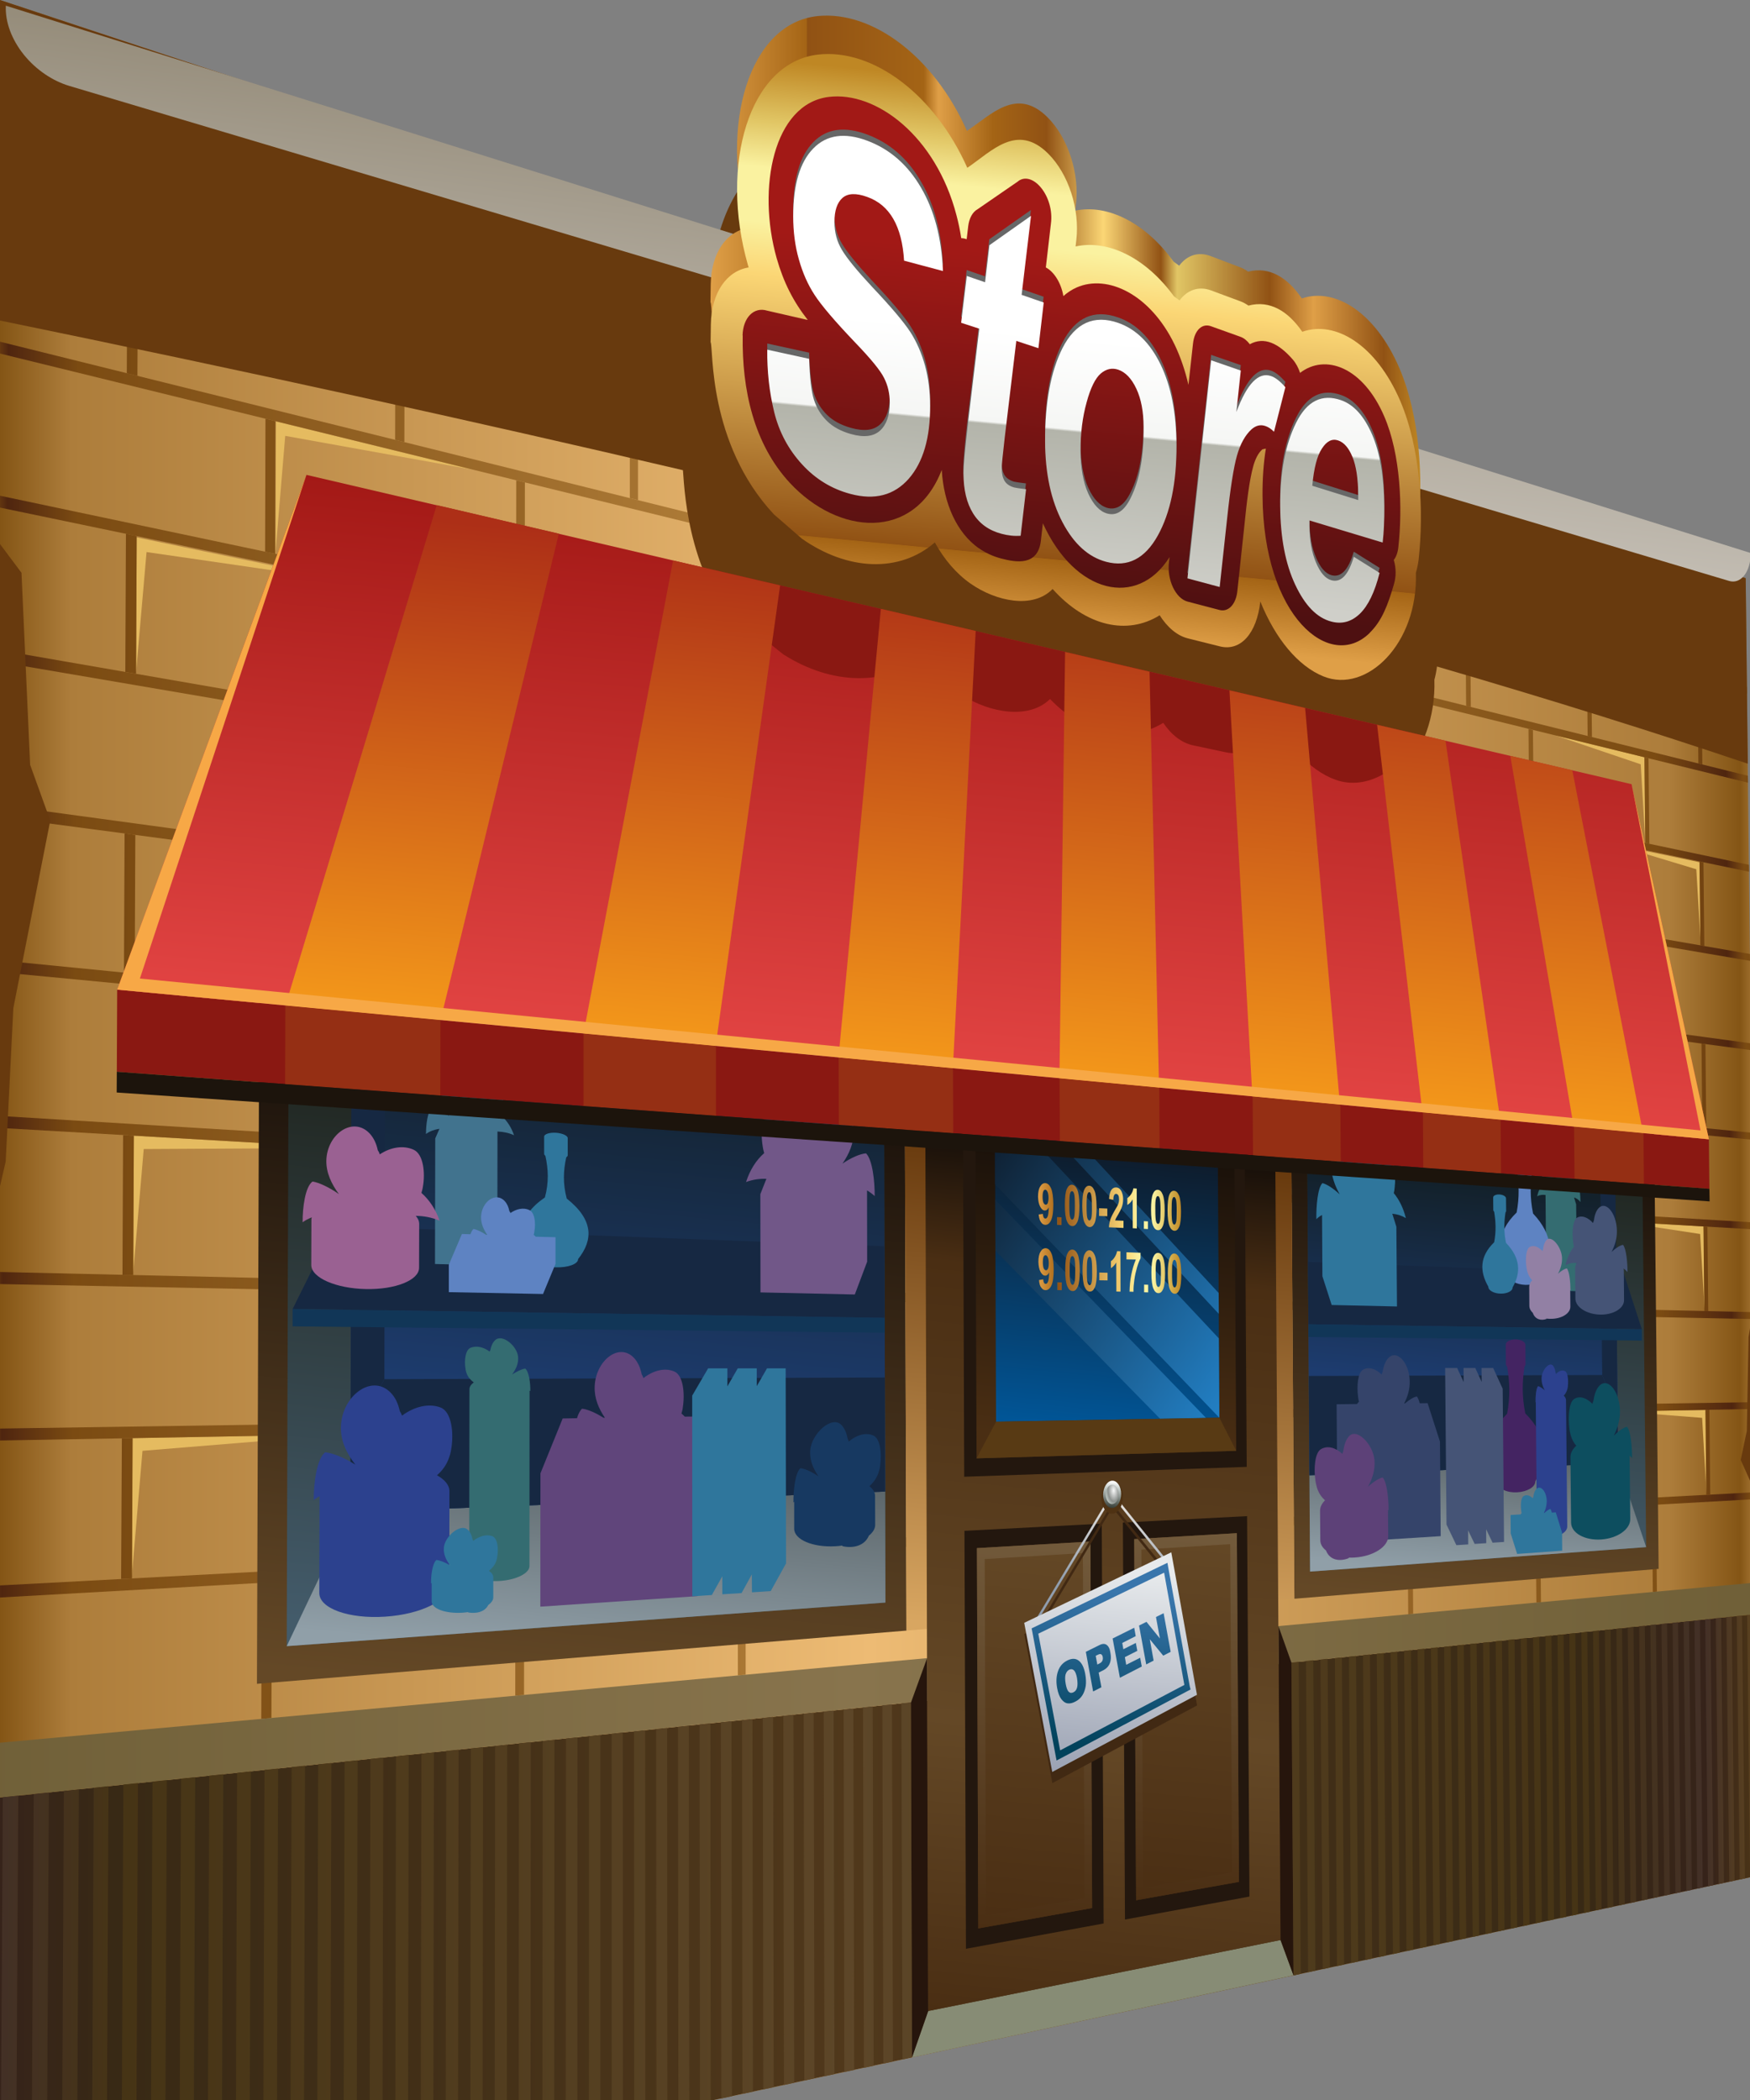 <?xml version="1.0" encoding="utf-8"?>
<!-- Generator: Adobe Illustrator 18.0.0, SVG Export Plug-In . SVG Version: 6.00 Build 0)  -->
<!DOCTYPE svg PUBLIC "-//W3C//DTD SVG 1.1//EN" "http://www.w3.org/Graphics/SVG/1.1/DTD/svg11.dtd">
<svg version="1.1" id="Calque_1" xmlns="http://www.w3.org/2000/svg" xmlns:xlink="http://www.w3.org/1999/xlink" x="0px" y="0px"
	 viewBox="0 0 1417.3 1700.8" enable-background="new 0 0 1417.3 1700.8" xml:space="preserve">
<rect x="0" y="0" width="1417.3" height="1700.8" fill="#808080" stroke="none"/>
<g>

	
		<linearGradient id="SVGID_3_" gradientUnits="userSpaceOnUse" x1="-27.449" y1="1015.524" x2="1438.468" y2="1015.524" gradientTransform="matrix(0.981 9.274610e-002 0 1 12.543 -100.037)">
		<stop  offset="0" style="stop-color:#AD7D3B"/>
		<stop  offset="1.000000e-002" style="stop-color:#845515"/>
		<stop  offset="5.000000e-002" style="stop-color:#AD7D3B"/>
		<stop  offset="0.5" style="stop-color:#EDBB74"/>
		<stop  offset="0.95" style="stop-color:#AD7D3B"/>
		<stop  offset="0.99" style="stop-color:#845515"/>
		<stop  offset="1" style="stop-color:#AD7D3B"/>
	</linearGradient>
	<polygon fill-rule="evenodd" clip-rule="evenodd" fill="url(#SVGID_3_)" points="-12.3,1827.7 1425.6,1518.6 1413.8,468.3 
		-1.3,-0.4 	"/>
	<path fill="#E5BB60" d="M220.3,1151.9l7.9-97l153-7l-160.5-3.2L220.3,1151.9z M223.2,446.6l7.8-93.6l151.6,27.3l-159.1-39
		L223.2,446.6z M281.4,470.7l-170.7-35.5l-0.5,109.4l8.5-97.5L281.4,470.7z M280.2,929.7l-171.8-9.9l-0.5,110.7l8.5-99.9
		L280.2,929.7z M106.8,1276.1l8.6-101.1l164.2-13.4l-172.3,3.1L106.8,1276.1z M1307.7,684l66.1,20l3.6,61.1l-0.7-66.7L1307.7,684z
		 M1332.5,681.4l-0.7-68.1l-72.1-17.7l69.1,23.4L1332.5,681.4z M1376.9,999.4l3.6,61.1l-0.7-67.2l-69.1-4L1376.9,999.4z
		 M1337.4,1135.7l-0.7-68.8l-72.4-1.4l69.3,7.9L1337.4,1135.7z M1378.5,1148.3l3.6,61.1l-0.7-67.5l-69.2,1.2L1378.5,1148.3z"/>
	
		<linearGradient id="SVGID_4_" gradientUnits="userSpaceOnUse" x1="-26.338" y1="1285.813" x2="1432.835" y2="1285.813" gradientTransform="matrix(0.981 9.274610e-002 0 1 12.543 -100.037)">
		<stop  offset="0" style="stop-color:#7B4B12"/>
		<stop  offset="1.000000e-002" style="stop-color:#4F250F"/>
		<stop  offset="5.000000e-002" style="stop-color:#7B4B12"/>
		<stop  offset="0.5" style="stop-color:#BA8740"/>
		<stop  offset="0.95" style="stop-color:#7B4B12"/>
		<stop  offset="0.99" style="stop-color:#4F250F"/>
		<stop  offset="1" style="stop-color:#7B4B12"/>
	</linearGradient>
	<polygon fill-rule="evenodd" clip-rule="evenodd" fill="url(#SVGID_4_)" points="1422.2,1214.1 -9.1,1294.3 -9,1284.5 
		1422.1,1208.5 	"/>
	
		<linearGradient id="SVGID_5_" gradientUnits="userSpaceOnUse" x1="-25.556" y1="1185.609" x2="1432.004" y2="1185.609" gradientTransform="matrix(0.981 9.274610e-002 0 1 12.543 -100.037)">
		<stop  offset="0" style="stop-color:#7B4B12"/>
		<stop  offset="1.000000e-002" style="stop-color:#4F250F"/>
		<stop  offset="5.000000e-002" style="stop-color:#7B4B12"/>
		<stop  offset="0.5" style="stop-color:#BA8740"/>
		<stop  offset="0.95" style="stop-color:#7B4B12"/>
		<stop  offset="0.99" style="stop-color:#4F250F"/>
		<stop  offset="1" style="stop-color:#7B4B12"/>
	</linearGradient>
	<polygon fill-rule="evenodd" clip-rule="evenodd" fill="url(#SVGID_5_)" points="1421.4,1141.1 -8.3,1166.8 -8.2,1157.1 
		1421.3,1135.6 	"/>
	
		<linearGradient id="SVGID_6_" gradientUnits="userSpaceOnUse" x1="-24.776" y1="1085.665" x2="1431.174" y2="1085.665" gradientTransform="matrix(0.981 9.274610e-002 0 1 12.543 -100.037)">
		<stop  offset="0" style="stop-color:#7B4B12"/>
		<stop  offset="1.000000e-002" style="stop-color:#4F250F"/>
		<stop  offset="5.000000e-002" style="stop-color:#7B4B12"/>
		<stop  offset="0.5" style="stop-color:#BA8740"/>
		<stop  offset="0.95" style="stop-color:#7B4B12"/>
		<stop  offset="0.99" style="stop-color:#4F250F"/>
		<stop  offset="1" style="stop-color:#7B4B12"/>
	</linearGradient>
	<polygon fill-rule="evenodd" clip-rule="evenodd" fill="url(#SVGID_6_)" points="1420.6,1068.3 -7.5,1039.8 -7.5,1030 
		1420.5,1062.7 	"/>
	
		<linearGradient id="SVGID_7_" gradientUnits="userSpaceOnUse" x1="-23.998" y1="985.986" x2="1430.345" y2="985.986" gradientTransform="matrix(0.981 9.274610e-002 0 1 12.543 -100.037)">
		<stop  offset="0" style="stop-color:#7B4B12"/>
		<stop  offset="1.000000e-002" style="stop-color:#4F250F"/>
		<stop  offset="5.000000e-002" style="stop-color:#7B4B12"/>
		<stop  offset="0.5" style="stop-color:#BA8740"/>
		<stop  offset="0.95" style="stop-color:#7B4B12"/>
		<stop  offset="0.99" style="stop-color:#4F250F"/>
		<stop  offset="1" style="stop-color:#7B4B12"/>
	</linearGradient>
	<polygon fill-rule="evenodd" clip-rule="evenodd" fill="url(#SVGID_7_)" points="1419.8,995.6 -6.8,913.1 -6.7,903.4 1419.7,990 	
		"/>
	
		<linearGradient id="SVGID_8_" gradientUnits="userSpaceOnUse" x1="-23.222" y1="884.496" x2="1429.518" y2="884.496" gradientTransform="matrix(0.981 9.274610e-002 0 1 12.543 -100.037)">
		<stop  offset="0" style="stop-color:#7B4B12"/>
		<stop  offset="1.000000e-002" style="stop-color:#4F250F"/>
		<stop  offset="5.000000e-002" style="stop-color:#7B4B12"/>
		<stop  offset="0.5" style="stop-color:#BA8740"/>
		<stop  offset="0.95" style="stop-color:#7B4B12"/>
		<stop  offset="0.99" style="stop-color:#4F250F"/>
		<stop  offset="1" style="stop-color:#7B4B12"/>
	</linearGradient>
	<polygon fill-rule="evenodd" clip-rule="evenodd" fill="url(#SVGID_8_)" points="1418.9,923 -6,786.8 -6,777.2 1418.9,917.4 	"/>
	
		<linearGradient id="SVGID_9_" gradientUnits="userSpaceOnUse" x1="-22.449" y1="785.334" x2="1428.692" y2="785.334" gradientTransform="matrix(0.981 9.274610e-002 0 1 12.543 -100.037)">
		<stop  offset="0" style="stop-color:#7B4B12"/>
		<stop  offset="1.000000e-002" style="stop-color:#4F250F"/>
		<stop  offset="5.000000e-002" style="stop-color:#7B4B12"/>
		<stop  offset="0.5" style="stop-color:#BA8740"/>
		<stop  offset="0.95" style="stop-color:#7B4B12"/>
		<stop  offset="0.99" style="stop-color:#4F250F"/>
		<stop  offset="1" style="stop-color:#7B4B12"/>
	</linearGradient>
	<polygon fill-rule="evenodd" clip-rule="evenodd" fill="url(#SVGID_9_)" points="1418.1,850.5 -5.3,660.9 -5.2,651.3 1418.1,845 	
		"/>
	
		<linearGradient id="SVGID_10_" gradientUnits="userSpaceOnUse" x1="-21.679" y1="686.428" x2="1427.867" y2="686.428" gradientTransform="matrix(0.981 9.274610e-002 0 1 12.543 -100.037)">
		<stop  offset="0" style="stop-color:#7B4B12"/>
		<stop  offset="1.000000e-002" style="stop-color:#4F250F"/>
		<stop  offset="5.000000e-002" style="stop-color:#7B4B12"/>
		<stop  offset="0.5" style="stop-color:#BA8740"/>
		<stop  offset="0.95" style="stop-color:#7B4B12"/>
		<stop  offset="0.99" style="stop-color:#4F250F"/>
		<stop  offset="1" style="stop-color:#7B4B12"/>
	</linearGradient>
	<polygon fill-rule="evenodd" clip-rule="evenodd" fill="url(#SVGID_10_)" points="1417.3,778.2 -4.5,535.4 -4.5,525.8 
		1417.2,772.6 	"/>
	
		<linearGradient id="SVGID_11_" gradientUnits="userSpaceOnUse" x1="-20.91" y1="587.774" x2="1427.044" y2="587.774" gradientTransform="matrix(0.981 9.274610e-002 0 1 12.543 -100.037)">
		<stop  offset="0" style="stop-color:#7B4B12"/>
		<stop  offset="1.000000e-002" style="stop-color:#4F250F"/>
		<stop  offset="5.000000e-002" style="stop-color:#7B4B12"/>
		<stop  offset="0.5" style="stop-color:#BA8740"/>
		<stop  offset="0.95" style="stop-color:#7B4B12"/>
		<stop  offset="0.99" style="stop-color:#4F250F"/>
		<stop  offset="1" style="stop-color:#7B4B12"/>
	</linearGradient>
	<polygon fill-rule="evenodd" clip-rule="evenodd" fill="url(#SVGID_11_)" points="1416.5,706 -3.8,410.3 -3.7,400.7 1416.4,700.4 	
		"/>
	
		<linearGradient id="SVGID_12_" gradientUnits="userSpaceOnUse" x1="-20.144" y1="489.375" x2="1426.223" y2="489.375" gradientTransform="matrix(0.981 9.274610e-002 0 1 12.543 -100.037)">
		<stop  offset="0" style="stop-color:#7B4B12"/>
		<stop  offset="1.000000e-002" style="stop-color:#4F250F"/>
		<stop  offset="5.000000e-002" style="stop-color:#7B4B12"/>
		<stop  offset="0.5" style="stop-color:#BA8740"/>
		<stop  offset="0.95" style="stop-color:#7B4B12"/>
		<stop  offset="0.99" style="stop-color:#4F250F"/>
		<stop  offset="1" style="stop-color:#7B4B12"/>
	</linearGradient>
	<polygon fill-rule="evenodd" clip-rule="evenodd" fill="url(#SVGID_12_)" points="1415.7,633.9 -3,285.6 -3,276 1415.6,628.3 	"/>
	
		<linearGradient id="SVGID_13_" gradientUnits="userSpaceOnUse" x1="-19.381" y1="391.226" x2="1425.403" y2="391.226" gradientTransform="matrix(0.981 9.274610e-002 0 1 12.543 -100.037)">
		<stop  offset="0" style="stop-color:#7B4B12"/>
		<stop  offset="1.000000e-002" style="stop-color:#4F250F"/>
		<stop  offset="5.000000e-002" style="stop-color:#7B4B12"/>
		<stop  offset="0.5" style="stop-color:#BA8740"/>
		<stop  offset="0.95" style="stop-color:#7B4B12"/>
		<stop  offset="0.99" style="stop-color:#4F250F"/>
		<stop  offset="1" style="stop-color:#7B4B12"/>
	</linearGradient>
	<polygon fill-rule="evenodd" clip-rule="evenodd" fill="url(#SVGID_13_)" points="1414.9,561.9 -2.3,161.2 -2.2,151.7 
		1414.8,556.4 	"/>
	
		<linearGradient id="SVGID_14_" gradientUnits="userSpaceOnUse" x1="24.457" y1="436.263" x2="1451.019" y2="436.263" gradientTransform="matrix(0.981 9.274610e-002 0 1 12.543 -100.037)">
		<stop  offset="0" style="stop-color:#7B4B12"/>
		<stop  offset="1.000000e-002" style="stop-color:#4F250F"/>
		<stop  offset="5.000000e-002" style="stop-color:#7B4B12"/>
		<stop  offset="0.5" style="stop-color:#BA8740"/>
		<stop  offset="0.95" style="stop-color:#7B4B12"/>
		<stop  offset="0.99" style="stop-color:#4F250F"/>
		<stop  offset="1" style="stop-color:#7B4B12"/>
	</linearGradient>
	<path fill-rule="evenodd" clip-rule="evenodd" fill="url(#SVGID_14_)" d="M102.7,302.3l8.6,2.1l0.5-110.9l-8.6-2.4L102.7,302.3z
		 M320,356.2l7.5,1.9l0.2-103.6l-7.5-2.1L320,356.2z M510.1,403.4l6.6,1.6l0-97.2l-6.6-1.9L510.1,403.4z M677.6,445l5.8,1.5
		l-0.2-91.5l-5.8-1.7L677.6,445z M826.4,482l5.2,1.3l-0.4-86.4l-5.2-1.5L826.4,482z M959.5,515.1l4.7,1.2l-0.5-81.9L959,433
		L959.5,515.1z M1079.2,544.8l4.2,1l-0.6-77.8l-4.2-1.2L1079.2,544.8z M1187.4,571.7l3.8,0.9l-0.6-74.1l-3.8-1.1L1187.4,571.7z
		 M1285.8,596.1l3.5,0.9l-0.7-70.8l-3.5-1L1285.8,596.1z M1374.8,550.6l0.7,67.8l3.2,0.8l-0.7-67.7L1374.8,550.6z"/>
	
		<linearGradient id="SVGID_15_" gradientUnits="userSpaceOnUse" x1="68.433" y1="539.16" x2="1477.606" y2="539.16" gradientTransform="matrix(0.981 9.274610e-002 0 1 12.543 -100.037)">
		<stop  offset="0" style="stop-color:#7B4B12"/>
		<stop  offset="1.000000e-002" style="stop-color:#4F250F"/>
		<stop  offset="5.000000e-002" style="stop-color:#7B4B12"/>
		<stop  offset="0.5" style="stop-color:#BA8740"/>
		<stop  offset="0.95" style="stop-color:#7B4B12"/>
		<stop  offset="0.99" style="stop-color:#4F250F"/>
		<stop  offset="1" style="stop-color:#7B4B12"/>
	</linearGradient>
	<path fill-rule="evenodd" clip-rule="evenodd" fill="url(#SVGID_15_)" d="M214.7,446.8l8.1,1.7l0.3-107.4l-8.1-2L214.7,446.8z
		 M418,489.7l7,1.5l0.1-100.5l-7-1.7L418,489.7z M596.5,527.4l6.2,1.3l-0.1-94.5l-6.2-1.5L596.5,527.4z M754.5,560.7l5.5,1.2
		l-0.3-89.1l-5.5-1.4L754.5,560.7z M895.2,590.4l4.9,1l-0.4-84.3l-4.9-1.2L895.2,590.4z M1021.5,617.1l4.4,0.9l-0.5-80l-4.4-1.1
		L1021.5,617.1z M1135.3,641.1l4,0.8l-0.6-76.1l-4-1L1135.3,641.1z M1238.5,662.9l3.7,0.8l-0.7-72.5l-3.6-0.9L1238.5,662.9z
		 M1331.8,613.3l0.7,69.4l3.3,0.7l-0.7-69.3L1331.8,613.3z"/>
	
		<linearGradient id="SVGID_16_" gradientUnits="userSpaceOnUse" x1="67.353" y1="731.253" x2="1479.448" y2="731.253" gradientTransform="matrix(0.981 9.274610e-002 0 1 12.543 -100.037)">
		<stop  offset="0" style="stop-color:#7B4B12"/>
		<stop  offset="1.000000e-002" style="stop-color:#4F250F"/>
		<stop  offset="5.000000e-002" style="stop-color:#7B4B12"/>
		<stop  offset="0.5" style="stop-color:#BA8740"/>
		<stop  offset="0.95" style="stop-color:#7B4B12"/>
		<stop  offset="0.99" style="stop-color:#4F250F"/>
		<stop  offset="1" style="stop-color:#7B4B12"/>
	</linearGradient>
	<path fill-rule="evenodd" clip-rule="evenodd" fill="url(#SVGID_16_)" d="M213.9,681.1l8.1,1.1l0.3-108.1l-8.1-1.4L213.9,681.1z
		 M417.8,708.9l7.1,1l0.1-101.1l-7.1-1.2L417.8,708.9z M596.8,733.2l6.2,0.8l-0.1-94.9l-6.2-1.1L596.8,733.2z M755.1,754.8l5.5,0.8
		l-0.3-89.5l-5.5-0.9L755.1,754.8z M896.1,773.9l4.9,0.7l-0.4-84.7l-4.9-0.8L896.1,773.9z M1022.6,791.2l4.4,0.6l-0.5-80.3l-4.4-0.8
		L1022.6,791.2z M1136.6,806.7l4,0.5l-0.6-76.4l-4-0.7L1136.6,806.7z M1239.9,820.7l3.7,0.5l-0.7-72.8l-3.7-0.6L1239.9,820.7z
		 M1333.3,763.8l0.7,69.7l3.3,0.5l-0.7-69.6L1333.3,763.8z"/>
	
		<linearGradient id="SVGID_17_" gradientUnits="userSpaceOnUse" x1="66.266" y1="943.339" x2="1481.298" y2="943.339" gradientTransform="matrix(0.981 9.274610e-002 0 1 12.543 -100.037)">
		<stop  offset="0" style="stop-color:#7B4B12"/>
		<stop  offset="1.000000e-002" style="stop-color:#4F250F"/>
		<stop  offset="5.000000e-002" style="stop-color:#7B4B12"/>
		<stop  offset="0.5" style="stop-color:#BA8740"/>
		<stop  offset="0.95" style="stop-color:#7B4B12"/>
		<stop  offset="0.99" style="stop-color:#4F250F"/>
		<stop  offset="1" style="stop-color:#7B4B12"/>
	</linearGradient>
	<path fill-rule="evenodd" clip-rule="evenodd" fill="url(#SVGID_17_)" d="M213.2,916.8l8.1,0.5l0.4-108.7l-8.1-0.8L213.2,916.8z
		 M417.7,929.2l7.1,0.4l0.1-101.6l-7.1-0.7L417.7,929.2z M597.1,940.1l6.2,0.4l-0.1-95.4l-6.2-0.6L597.1,940.1z M755.7,949.7
		l5.5,0.3l-0.3-89.9l-5.5-0.5L755.7,949.7z M897,958.3l5,0.3l-0.4-85l-5-0.5L897,958.3z M1023.7,966l4.5,0.3l-0.5-80.6l-4.5-0.4
		L1023.7,966z M1137.9,972.9l4,0.2l-0.6-76.7l-4-0.4L1137.9,972.9z M1241.4,979.2l3.7,0.2l-0.7-73.1l-3.7-0.3L1241.4,979.2z
		 M1334.8,914.9l0.7,70l3.3,0.2l-0.7-69.8L1334.8,914.9z"/>
	
		<linearGradient id="SVGID_18_" gradientUnits="userSpaceOnUse" x1="65.174" y1="1138.06" x2="1483.154" y2="1138.06" gradientTransform="matrix(0.981 9.274610e-002 0 1 12.543 -100.037)">
		<stop  offset="0" style="stop-color:#7B4B12"/>
		<stop  offset="1.000000e-002" style="stop-color:#4F250F"/>
		<stop  offset="5.000000e-002" style="stop-color:#7B4B12"/>
		<stop  offset="0.5" style="stop-color:#BA8740"/>
		<stop  offset="0.95" style="stop-color:#7B4B12"/>
		<stop  offset="0.99" style="stop-color:#4F250F"/>
		<stop  offset="1" style="stop-color:#7B4B12"/>
	</linearGradient>
	<path fill-rule="evenodd" clip-rule="evenodd" fill="url(#SVGID_18_)" d="M212.4,1153.8l8.1-0.1l0.4-109.3l-8.1-0.2L212.4,1153.8z
		 M417.5,1150.7l7.1-0.1l0.1-102.2l-7.1-0.1L417.5,1150.7z M597.3,1148l6.3-0.1l-0.1-95.9l-6.3-0.1L597.3,1148z M756.3,1145.6
		l5.6-0.1l-0.3-90.4l-5.6-0.1L756.3,1145.6z M897.9,1143.4l5-0.1l-0.4-85.4l-5-0.1L897.9,1143.4z M1024.8,1141.5l4.5-0.1l-0.5-81
		l-4.5-0.1L1024.8,1141.5z M1139.2,1139.8l4-0.1l-0.6-77l-4-0.1L1139.2,1139.8z M1242.8,1138.2l3.7-0.1l-0.7-73.4l-3.7-0.1
		L1242.8,1138.2z M1336.4,1066.6l0.7,70.2l3.3-0.1l-0.7-70.1L1336.4,1066.6z"/>
	
		<linearGradient id="SVGID_19_" gradientUnits="userSpaceOnUse" x1="64.076" y1="1333.185" x2="1485.018" y2="1333.185" gradientTransform="matrix(0.981 9.274610e-002 0 1 12.543 -100.037)">
		<stop  offset="0" style="stop-color:#7B4B12"/>
		<stop  offset="1.000000e-002" style="stop-color:#4F250F"/>
		<stop  offset="5.000000e-002" style="stop-color:#7B4B12"/>
		<stop  offset="0.5" style="stop-color:#BA8740"/>
		<stop  offset="0.95" style="stop-color:#7B4B12"/>
		<stop  offset="0.99" style="stop-color:#4F250F"/>
		<stop  offset="1" style="stop-color:#7B4B12"/>
	</linearGradient>
	<path fill-rule="evenodd" clip-rule="evenodd" fill="url(#SVGID_19_)" d="M211.6,1392.1l8.2-0.7l0.4-109.9l-8.2,0.5L211.6,1392.1z
		 M417.3,1373.3l7.1-0.6l0.1-102.7l-7.1,0.4L417.3,1373.3z M597.6,1356.9l6.3-0.6l-0.1-96.4l-6.3,0.4L597.6,1356.9z M757,1342.4
		l5.6-0.5l-0.3-90.8l-5.6,0.3L757,1342.4z M898.9,1329.4l5-0.5l-0.4-85.8l-5,0.3L898.9,1329.4z M1026,1317.8l4.5-0.4l-0.5-81.3
		l-4.5,0.3L1026,1317.8z M1140.5,1307.4l4-0.4l-0.6-77.3l-4,0.2L1140.5,1307.4z M1244.3,1297.9l3.7-0.3l-0.7-73.7l-3.7,0.2
		L1244.3,1297.9z M1337.9,1218.8l0.7,70.5l3.3-0.3l-0.7-70.3L1337.9,1218.8z"/>
	
		<linearGradient id="SVGID_20_" gradientUnits="userSpaceOnUse" x1="23.154" y1="630.42" x2="1452.761" y2="630.42" gradientTransform="matrix(0.981 9.274610e-002 0 1 12.543 -100.037)">
		<stop  offset="0" style="stop-color:#7B4B12"/>
		<stop  offset="1.000000e-002" style="stop-color:#4F250F"/>
		<stop  offset="5.000000e-002" style="stop-color:#7B4B12"/>
		<stop  offset="0.5" style="stop-color:#BA8740"/>
		<stop  offset="0.95" style="stop-color:#7B4B12"/>
		<stop  offset="0.99" style="stop-color:#4F250F"/>
		<stop  offset="1" style="stop-color:#7B4B12"/>
	</linearGradient>
	<path fill-rule="evenodd" clip-rule="evenodd" fill="url(#SVGID_20_)" d="M101.5,544.2l8.7,1.5l0.5-111.6l-8.7-1.8L101.5,544.2z
		 M319.6,582.1l7.5,1.3l0.2-104.2l-7.5-1.6L319.6,582.1z M510.1,615.2l6.6,1.1l0-97.7l-6.6-1.4L510.1,615.2z M678.1,644.3l5.9,1
		l-0.2-91.9l-5.9-1.2L678.1,644.3z M827.2,670.2l5.2,0.9l-0.4-86.8l-5.2-1.1L827.2,670.2z M960.5,693.3l4.7,0.8l-0.5-82.2l-4.7-1
		L960.5,693.3z M1080.4,714.2l4.2,0.7l-0.6-78.1l-4.2-0.9L1080.4,714.2z M1188.8,733l3.8,0.7l-0.6-74.4l-3.8-0.8L1188.8,733z
		 M1287.3,750.1l3.5,0.6l-0.7-71l-3.5-0.7L1287.3,750.1z M1376.4,697.6l0.7,68.1l3.2,0.6l-0.7-67.9L1376.4,697.6z"/>
	
		<linearGradient id="SVGID_21_" gradientUnits="userSpaceOnUse" x1="21.843" y1="825.55" x2="1454.51" y2="825.55" gradientTransform="matrix(0.981 9.274610e-002 0 1 12.543 -100.037)">
		<stop  offset="0" style="stop-color:#7B4B12"/>
		<stop  offset="1.000000e-002" style="stop-color:#4F250F"/>
		<stop  offset="5.000000e-002" style="stop-color:#7B4B12"/>
		<stop  offset="0.5" style="stop-color:#BA8740"/>
		<stop  offset="0.95" style="stop-color:#7B4B12"/>
		<stop  offset="0.99" style="stop-color:#4F250F"/>
		<stop  offset="1" style="stop-color:#7B4B12"/>
	</linearGradient>
	<path fill-rule="evenodd" clip-rule="evenodd" fill="url(#SVGID_21_)" d="M100.4,787.6l8.7,0.9l0.5-112.3l-8.7-1.2L100.4,787.6z
		 M319.1,809.2l7.6,0.7l0.2-104.7l-7.6-1L319.1,809.2z M510.2,828l6.6,0.7l0-98.2l-6.6-0.9L510.2,828z M678.5,844.5l5.9,0.6
		l-0.2-92.4l-5.9-0.8L678.5,844.5z M828,859.3l5.2,0.5l-0.4-87.2l-5.2-0.7L828,859.3z M961.5,872.4l4.7,0.5l-0.5-82.6l-4.7-0.6
		L961.5,872.4z M1081.6,884.2l4.2,0.4l-0.6-78.5l-4.2-0.6L1081.6,884.2z M1190.2,894.9l3.8,0.4l-0.6-74.7l-3.8-0.5L1190.2,894.9z
		 M1288.8,904.6l3.5,0.3l-0.7-71.3l-3.5-0.5L1288.8,904.6z M1378,845.2l0.7,68.3l3.2,0.3l-0.7-68.2L1378,845.2z"/>
	
		<linearGradient id="SVGID_22_" gradientUnits="userSpaceOnUse" x1="20.525" y1="1044.124" x2="1456.265" y2="1044.124" gradientTransform="matrix(0.981 9.274610e-002 0 1 12.543 -100.037)">
		<stop  offset="0" style="stop-color:#7B4B12"/>
		<stop  offset="1.000000e-002" style="stop-color:#4F250F"/>
		<stop  offset="5.000000e-002" style="stop-color:#7B4B12"/>
		<stop  offset="0.5" style="stop-color:#BA8740"/>
		<stop  offset="0.95" style="stop-color:#7B4B12"/>
		<stop  offset="0.99" style="stop-color:#4F250F"/>
		<stop  offset="1" style="stop-color:#7B4B12"/>
	</linearGradient>
	<path fill-rule="evenodd" clip-rule="evenodd" fill="url(#SVGID_22_)" d="M99.2,1032.5l8.7,0.2l0.5-112.9l-8.7-0.5L99.2,1032.5z
		 M318.6,1037.5l7.6,0.2l0.2-105.3l-7.6-0.4L318.6,1037.5z M510.2,1041.9l6.7,0.2l0-98.7l-6.6-0.4L510.2,1041.9z M679,1045.8
		l5.9,0.1l-0.2-92.8l-5.9-0.3L679,1045.8z M828.8,1049.2l5.2,0.1l-0.4-87.6l-5.2-0.3L828.8,1049.2z M962.6,1052.2l4.7,0.1l-0.5-83
		l-4.7-0.3L962.6,1052.2z M1082.9,1055l4.2,0.1l-0.6-78.8l-4.2-0.2L1082.9,1055z M1191.6,1057.5l3.8,0.1l-0.6-75l-3.8-0.2
		L1191.6,1057.5z M1290.3,1059.7l3.5,0.1l-0.7-71.6l-3.5-0.2L1290.3,1059.7z M1379.6,993.3l0.7,68.5l3.2,0.1l-0.7-68.4L1379.6,993.3
		z"/>
	
		<linearGradient id="SVGID_23_" gradientUnits="userSpaceOnUse" x1="19.2" y1="1241.439" x2="1458.027" y2="1241.439" gradientTransform="matrix(0.981 9.274610e-002 0 1 12.543 -100.037)">
		<stop  offset="0" style="stop-color:#7B4B12"/>
		<stop  offset="1.000000e-002" style="stop-color:#4F250F"/>
		<stop  offset="5.000000e-002" style="stop-color:#7B4B12"/>
		<stop  offset="0.5" style="stop-color:#BA8740"/>
		<stop  offset="0.95" style="stop-color:#7B4B12"/>
		<stop  offset="0.99" style="stop-color:#4F250F"/>
		<stop  offset="1" style="stop-color:#7B4B12"/>
	</linearGradient>
	<path fill-rule="evenodd" clip-rule="evenodd" fill="url(#SVGID_23_)" d="M98.1,1278.8l8.8-0.5l0.5-113.6l-8.7,0.2L98.1,1278.8z
		 M318.2,1267.1l7.6-0.4l0.2-105.9l-7.6,0.1L318.2,1267.1z M510.3,1256.9l6.7-0.4l0-99.2l-6.7,0.1L510.3,1256.9z M679.4,1247.9
		l5.9-0.3l-0.2-93.3l-5.9,0.1L679.4,1247.9z M829.5,1240l5.3-0.3l-0.4-88l-5.2,0.1L829.5,1240z M963.6,1232.9l4.7-0.2l-0.5-83.3
		l-4.7,0.1L963.6,1232.9z M1084.1,1226.5l4.2-0.2l-0.6-79.1l-4.2,0.1L1084.1,1226.5z M1193,1220.7l3.8-0.2l-0.6-75.3l-3.8,0.1
		L1193,1220.7z M1291.8,1215.4l3.5-0.2l-0.7-71.8l-3.5,0.1L1291.8,1215.4z M1381.2,1141.9l0.7,68.8l3.2-0.2l-0.7-68.7L1381.2,1141.9
		z"/>
	<path fill-rule="evenodd" clip-rule="evenodd" fill="#683A0E" d="M1415.5,618.5l-1.7-150.2L1132.1,375
		c-19.8-26.4-45.3-36.6-67.4-28.1c-12.1-17.3-27.7-26.4-46-20.9c-2.3-1.5-4.6-2.7-7-3.5l-25.1-8.5c-8.6-2.9-16.7-0.8-23,5.1
		l-13.1-4.3c-23.6-28.5-53.9-41.4-80.5-34.8l0.6-5.5c3.1-26.6-6.6-57-24.5-74.1c-26.9-25.7-48.6-0.3-69.8,14.7
		c-28.3-62.8-82-101-129.8-94.3c-32.3,4.5-54.9,32.8-65,71.8L-1.3-0.4L-2.9,259c202.7,41.6,387.7,82.3,556,121.8
		c1.6,21.8,5,90.3,54.6,141l24.5,20.2c39.8,26.2,85.1,26.5,115.8-1.4c8.1,14.5,18.6,26.4,31.1,34.6c22.3,14.6,54.2,19.8,71,1.7
		c29,31.3,64.6,37.5,92.3,19c6.4,10,14.8,17,24.2,19l27.5,5.7c17.8,3.7,31.8-12.6,34.7-40.2c13.1,31.7,32.5,54.4,54,62.3
		c36.8,13.5,80.8-31.4,78.9-92.2c0.9-3.3,1.6-6.9,2.1-10.7C1257.1,567,1340.7,593.3,1415.5,618.5z"/>
	<polygon fill-rule="evenodd" clip-rule="evenodd" fill="#683A0E" points="-3.9,435.4 17.4,463.9 24.4,619.4 40.7,664.6 10.8,816.5 
		4.6,940.7 -7.3,992.5 	"/>
	<polygon fill-rule="evenodd" clip-rule="evenodd" fill="#683A0E" points="1420.4,1057.3 1416.1,1082.8 1414.7,1159 1409.8,1182.4 
		1422.2,1210.1 	"/>
	
		<linearGradient id="SVGID_24_" gradientUnits="userSpaceOnUse" x1="-65.068" y1="1606.716" x2="1448.129" y2="1606.716" gradientTransform="matrix(0.981 9.274610e-002 0 1 12.543 -100.037)">
		<stop  offset="0" style="stop-color:#523A15"/>
		<stop  offset="3.000000e-002" style="stop-color:#36231A"/>
		<stop  offset="0.1" style="stop-color:#382915"/>
		<stop  offset="0.5" style="stop-color:#50381B"/>
		<stop  offset="0.9" style="stop-color:#382915"/>
		<stop  offset="0.967" style="stop-color:#36231A"/>
		<stop  offset="1" style="stop-color:#523A15"/>
	</linearGradient>
	<polygon fill-rule="evenodd" clip-rule="evenodd" fill="url(#SVGID_24_)" points="-51.3,1836.1 1438.1,1515.9 1435.7,1305.8 
		-48.9,1460.9 	"/>
	
		<linearGradient id="SVGID_25_" gradientUnits="userSpaceOnUse" x1="-62.6" y1="1395.782" x2="1450.941" y2="1395.782" gradientTransform="matrix(0.981 9.274610e-002 0 1 12.543 -100.037)">
		<stop  offset="0" style="stop-color:#6F5F37"/>
		<stop  offset="0.5" style="stop-color:#88744D"/>
		<stop  offset="1" style="stop-color:#6F5F37"/>
	</linearGradient>
	<polygon fill-rule="evenodd" clip-rule="evenodd" fill="url(#SVGID_25_)" points="1422.7,1258.1 1435.7,1305.8 -48.9,1460.9 
		-9.5,1371.1 -9.8,1412.3 1423,1281.6 	"/>
	<polygon fill-rule="evenodd" clip-rule="evenodd" fill="#878C75" points="751.7,1628.7 1037.1,1571.2 1047.6,1599.8 738.6,1666.3 	
		"/>
	<path fill-rule="evenodd" clip-rule="evenodd" fill="#26150C" d="M738.6,1666.3l13.1-37.5l-0.9-285.8l-13,35.8L738.6,1666.3z
		 M1035.4,1317l1.7,254.2l10.5,28.6l-1.7-253.3L1035.4,1317z"/>
	
		<linearGradient id="SVGID_26_" gradientUnits="userSpaceOnUse" x1="-65.068" y1="1606.737" x2="1444.139" y2="1606.737" gradientTransform="matrix(0.981 9.274610e-002 0 1 12.543 -100.037)">
		<stop  offset="0" style="stop-color:#60461D"/>
		<stop  offset="3.000000e-002" style="stop-color:#433027"/>
		<stop  offset="0.1" style="stop-color:#463415"/>
		<stop  offset="0.5" style="stop-color:#5D4628"/>
		<stop  offset="0.9" style="stop-color:#463415"/>
		<stop  offset="0.967" style="stop-color:#433027"/>
		<stop  offset="1" style="stop-color:#60461D"/>
	</linearGradient>
	<path fill-rule="evenodd" clip-rule="evenodd" fill="url(#SVGID_26_)" d="M730.9,1667.9l7.7-1.7l-0.9-287.5l-7.7,0.8L730.9,1667.9z
		 M549.4,1707l8.8-1.9l-0.3-307.5l-8.8,0.9L549.4,1707z M531.6,1710.8l8.9-1.9l-0.2-309.5l-8.9,0.9L531.6,1710.8z M513.6,1714.7
		l9-1.9l-0.1-311.5l-9,0.9L513.6,1714.7z M476.9,1722.6l9.3-2l0-315.5l-9.2,1L476.9,1722.6z M420.1,1734.8l9.6-2.1l0.2-321.8l-9.6,1
		L420.1,1734.8z M400.6,1739l9.8-2.1l0.3-323.9l-9.7,1L400.6,1739z M458.2,1726.6l9.4-2l0.1-317.6l-9.3,1L458.2,1726.6z
		 M439.3,1730.7l9.5-2l0.2-319.7l-9.5,1L439.3,1730.7z M495.4,1718.6l9.1-2l-0.1-313.5l-9.1,1L495.4,1718.6z M667.7,1681.5l8.1-1.7
		l-0.7-294.5l-8,0.8L667.7,1681.5z M566.9,1703.2l8.7-1.9l-0.3-305.6l-8.7,0.9L566.9,1703.2z M683.8,1678.1l8-1.7l-0.7-292.7
		l-7.9,0.8L683.8,1678.1z M715.4,1671.3l7.8-1.7l-0.8-289.3l-7.8,0.8L715.4,1671.3z M699.7,1674.7l7.9-1.7l-0.8-291l-7.9,0.8
		L699.7,1674.7z M651.4,1685l8.2-1.8L659,1387l-8.1,0.9L651.4,1685z M601.3,1695.8l8.5-1.8l-0.4-301.8l-8.4,0.9L601.3,1695.8z
		 M584.2,1699.5l8.6-1.8l-0.4-303.7l-8.6,0.9L584.2,1699.5z M618.2,1692.2l8.4-1.8l-0.5-300l-8.3,0.9L618.2,1692.2z M380.9,1743.2
		l9.9-2.1l0.4-326.1l-9.9,1L380.9,1743.2z M74.2,1809.1l12-2.6l1.7-359.9l-12,1.3L74.2,1809.1z M49.9,1814.4l12.2-2.6l1.8-362.6
		l-12.2,1.3L49.9,1814.4z M145.2,1793.9l11.5-2.5l1.4-352.1l-11.5,1.2L145.2,1793.9z M121.9,1798.9l11.7-2.5l1.5-354.7l-11.6,1.2
		L121.9,1798.9z M360.9,1747.5l10-2.2l0.5-328.3l-10,1L360.9,1747.5z M25.2,1819.7l12.4-2.7l2-365.3l-12.3,1.3L25.2,1819.7z
		 M-25.4,1830.6l12.8-2.7l2.2-370.9l-12.7,1.3L-25.4,1830.6z M-51.3,1836.1l13-2.8l2.4-373.7l-12.9,1.3L-51.3,1836.1z M0.1,1825.1
		l12.6-2.7l2.1-368.1l-12.5,1.3L0.1,1825.1z M98.2,1804l11.9-2.6l1.6-357.3l-11.8,1.2L98.2,1804z M299.3,1760.7l10.4-2.2l0.7-335.1
		l-10.4,1.1L299.3,1760.7z M320.1,1756.3l10.3-2.2l0.6-332.8l-10.3,1.1L320.1,1756.3z M340.7,1751.9l10.2-2.2l0.5-330.5l-10.1,1.1
		L340.7,1751.9z M168.1,1788.9l11.4-2.4l1.3-349.6l-11.3,1.2L168.1,1788.9z M278.2,1765.3l10.6-2.3l0.8-337.4l-10.5,1.1
		L278.2,1765.3z M190.8,1784.1l11.2-2.4l1.2-347.1l-11.2,1.2L190.8,1784.1z M213.1,1779.3l11-2.4l1.1-344.6l-11,1.1L213.1,1779.3z
		 M235.1,1774.5l10.9-2.3l1-342.2l-10.8,1.1L235.1,1774.5z M256.8,1769.9l10.7-2.3l0.9-339.8l-10.7,1.1L256.8,1769.9z M634.9,1688.6
		l8.3-1.8l-0.6-298.1l-8.2,0.9L634.9,1688.6z M1320.5,1541.2l4.6-1l-2.2-222.6l-4.6,0.5L1320.5,1541.2z M1329.7,1539.2l4.6-1
		l-2.2-221.6l-4.6,0.5L1329.7,1539.2z M1347.9,1535.3l4.5-1l-2.3-219.6l-4.5,0.5L1347.9,1535.3z M1356.9,1533.4l4.4-1l-2.3-218.6
		l-4.4,0.5L1356.9,1533.4z M1263.5,1553.5l4.9-1l-2.1-228.9l-4.9,0.5L1263.5,1553.5z M1338.9,1537.2l4.5-1l-2.3-220.6l-4.5,0.5
		L1338.9,1537.2z M1282.9,1549.3l4.8-1l-2.2-226.7l-4.8,0.5L1282.9,1549.3z M1273.2,1551.4l4.8-1l-2.2-227.8l-4.8,0.5L1273.2,1551.4
		z M1301.9,1545.2l4.7-1l-2.2-224.6l-4.7,0.5L1301.9,1545.2z M1292.4,1547.2l4.7-1l-2.2-225.7l-4.7,0.5L1292.4,1547.2z
		 M1311.2,1543.2l4.7-1l-2.2-223.6l-4.6,0.5L1311.2,1543.2z M1425.8,1518.6l4.1-0.9l-2.4-211l-4.1,0.4L1425.8,1518.6z
		 M1417.4,1520.4l4.2-0.9l-2.4-211.9l-4.2,0.4L1417.4,1520.4z M1431.6,1306.2l2.4,210.5l4.1-0.9l-2.4-210.1L1431.6,1306.2z
		 M1409,1522.2l4.2-0.9l-2.4-212.8l-4.2,0.4L1409,1522.2z M1374.6,1529.6l4.4-0.9l-2.3-216.6l-4.4,0.5L1374.6,1529.6z
		 M1365.8,1531.5l4.4-0.9l-2.3-217.6l-4.4,0.5L1365.8,1531.5z M1383.3,1527.7l4.3-0.9l-2.3-215.7l-4.3,0.5L1383.3,1527.7z
		 M1047.6,1599.9l5.9-1.3l-1.7-252.7l-5.9,0.6L1047.6,1599.9z M1391.9,1525.8l4.3-0.9l-2.3-214.7l-4.3,0.4L1391.9,1525.8z
		 M1400.5,1524l4.3-0.9l-2.3-213.8l-4.3,0.4L1400.5,1524z M1128.1,1582.6l5.5-1.2l-1.9-243.8l-5.5,0.6L1128.1,1582.6z M1116.9,1585
		l5.6-1.2l-1.9-245l-5.6,0.6L1116.9,1585z M1105.7,1587.4l5.6-1.2l-1.8-246.3l-5.6,0.6L1105.7,1587.4z M1150,1577.8l5.4-1.2
		l-1.9-241.4l-5.4,0.6L1150,1577.8z M1139.1,1580.2l5.5-1.2l-1.9-242.6l-5.5,0.6L1139.1,1580.2z M1094.3,1589.8l5.7-1.2l-1.8-247.5
		l-5.7,0.6L1094.3,1589.8z M1071.2,1594.8l5.8-1.3l-1.8-250.1l-5.8,0.6L1071.2,1594.8z M1059.4,1597.3l5.9-1.3l-1.7-251.4l-5.9,0.6
		L1059.4,1597.3z M1082.8,1592.3l5.8-1.2l-1.8-248.8l-5.7,0.6L1082.8,1592.3z M1160.9,1575.5l5.4-1.2l-2-240.2l-5.4,0.6
		L1160.9,1575.5z M1233.7,1559.9l5-1.1l-2.1-232.2l-5,0.5L1233.7,1559.9z M1253.7,1555.6l4.9-1.1l-2.1-230l-4.9,0.5L1253.7,1555.6z
		 M1243.7,1557.7l5-1.1l-2.1-231l-5,0.5L1243.7,1557.7z M1213.4,1564.2l5.1-1.1l-2.1-234.4l-5.1,0.5L1213.4,1564.2z M1223.6,1562
		l5.1-1.1l-2.1-233.3l-5.1,0.5L1223.6,1562z M1203.1,1566.4l5.2-1.1l-2-235.5l-5.2,0.5L1203.1,1566.4z M1182.2,1570.9l5.3-1.1
		l-2-237.8l-5.3,0.5L1182.2,1570.9z M1171.6,1573.2l5.3-1.1l-2-239l-5.3,0.6L1171.6,1573.2z M1192.7,1568.7l5.2-1.1l-2-236.7
		l-5.2,0.5L1192.7,1568.7z"/>
	
		<linearGradient id="SVGID_27_" gradientUnits="userSpaceOnUse" x1="467.476" y1="1431.872" x2="467.476" y2="959.839" gradientTransform="matrix(0.981 9.274610e-002 0 1 12.543 -100.037)">
		<stop  offset="0" style="stop-color:#644826"/>
		<stop  offset="1" style="stop-color:#1F150D"/>
	</linearGradient>
	<polygon fill-rule="evenodd" clip-rule="evenodd" fill="url(#SVGID_27_)" points="208.1,1363.7 210.8,558 732.1,649.4 
		734.1,1320.6 	"/>
	
		<linearGradient id="SVGID_28_" gradientUnits="userSpaceOnUse" x1="471.134" y1="900.488" x2="471.134" y2="1389.953" gradientTransform="matrix(0.981 9.274610e-002 0 1 12.543 -100.037)">
		<stop  offset="0" style="stop-color:#1D2119"/>
		<stop  offset="1" style="stop-color:#435B6A"/>
	</linearGradient>
	<polygon fill-rule="evenodd" clip-rule="evenodd" fill="url(#SVGID_28_)" points="232.2,1333.2 717.1,1297.9 715.4,670.1 
		234.5,590.2 	"/>
	
		<linearGradient id="SVGID_29_" gradientUnits="userSpaceOnUse" x1="471.133" y1="1398.045" x2="471.133" y2="1243.097" gradientTransform="matrix(0.981 9.274610e-002 0 1 12.543 -100.037)">
		<stop  offset="0" style="stop-color:#909FA8"/>
		<stop  offset="1" style="stop-color:#5D676B"/>
	</linearGradient>
	<polygon fill-rule="evenodd" clip-rule="evenodd" fill="url(#SVGID_29_)" points="232.2,1333.2 717.1,1297.9 716.9,1208 
		283.7,1224.8 	"/>
	
		<linearGradient id="SVGID_30_" gradientUnits="userSpaceOnUse" x1="1204.276" y1="1287.092" x2="1204.276" y2="941.343" gradientTransform="matrix(0.981 9.274610e-002 0 1 12.543 -100.037)">
		<stop  offset="0" style="stop-color:#644826"/>
		<stop  offset="1" style="stop-color:#1F150D"/>
	</linearGradient>
	<polygon fill-rule="evenodd" clip-rule="evenodd" fill="url(#SVGID_30_)" points="1048.3,1294.8 1044.3,704.1 1338,755.6 
		1343.3,1270.6 	"/>
	
		<linearGradient id="SVGID_31_" gradientUnits="userSpaceOnUse" x1="1205.748" y1="897.941" x2="1205.748" y2="1257.193" gradientTransform="matrix(0.981 9.274610e-002 0 1 12.543 -100.037)">
		<stop  offset="0" style="stop-color:#1D2119"/>
		<stop  offset="1" style="stop-color:#435B6A"/>
	</linearGradient>
	<polygon fill-rule="evenodd" clip-rule="evenodd" fill="url(#SVGID_31_)" points="1061,1272.8 1333.2,1253 1328.3,772 
		1057.3,726.9 	"/>
	
		<linearGradient id="SVGID_32_" gradientUnits="userSpaceOnUse" x1="895.062" y1="1344.753" x2="895.062" y2="952.398" gradientTransform="matrix(0.981 9.274610e-002 0 1 12.543 -100.037)">
		<stop  offset="0" style="stop-color:#D8A661"/>
		<stop  offset="1" style="stop-color:#683A0E"/>
	</linearGradient>
	<polygon fill-rule="evenodd" clip-rule="evenodd" fill="url(#SVGID_32_)" points="1048.3,1294.8 734.1,1320.6 732.7,861.5 
		1045.6,890.9 	"/>
	
		<linearGradient id="SVGID_33_" gradientUnits="userSpaceOnUse" x1="1207.39" y1="1264.332" x2="1207.39" y2="1163.47" gradientTransform="matrix(0.981 9.274610e-002 0 1 12.543 -100.037)">
		<stop  offset="0" style="stop-color:#909FA8"/>
		<stop  offset="1" style="stop-color:#5D676B"/>
	</linearGradient>
	<polygon fill-rule="evenodd" clip-rule="evenodd" fill="url(#SVGID_33_)" points="1333.2,1253 1061,1272.8 1060.5,1194.8 
		1310.5,1185.1 	"/>
	
		<linearGradient id="SVGID_34_" gradientUnits="userSpaceOnUse" x1="897.56" y1="1657.876" x2="897.56" y2="953.949" gradientTransform="matrix(0.981 9.274610e-002 0 1 12.543 -100.037)">
		<stop  offset="0" style="stop-color:#4A2E13"/>
		<stop  offset="0.338" style="stop-color:#644826"/>
		<stop  offset="0.863" style="stop-color:#4A2E13"/>
		<stop  offset="1" style="stop-color:#1A110A"/>
	</linearGradient>
	<polygon fill-rule="evenodd" clip-rule="evenodd" fill="url(#SVGID_34_)" points="751.7,1628.7 1037,1571.2 1031.7,764.3 
		748.8,722.4 	"/>
	<polygon fill-rule="evenodd" clip-rule="evenodd" fill="#23170E" points="779.4,770.2 1007.3,800.1 1009.7,1188 780.9,1196 	"/>
	
		<linearGradient id="SVGID_35_" gradientUnits="userSpaceOnUse" x1="900.029" y1="1187.653" x2="900.029" y2="948.221" gradientTransform="matrix(0.981 9.274610e-002 0 1 12.543 -100.037)">
		<stop  offset="1.182030e-002" style="stop-color:#4A2E13"/>
		<stop  offset="1" style="stop-color:#1A110A"/>
	</linearGradient>
	<polygon fill-rule="evenodd" clip-rule="evenodd" fill="url(#SVGID_35_)" points="789.5,785.9 790.9,1181.1 1001.2,1175 999,812.3 
			"/>
	
		<linearGradient id="SVGID_36_" gradientUnits="userSpaceOnUse" x1="901.143" y1="1172.641" x2="901.143" y2="951.154" gradientTransform="matrix(0.981 9.274610e-002 0 1 12.543 -100.037)">
		<stop  offset="0" style="stop-color:#015596"/>
		<stop  offset="1" style="stop-color:#0E1C2C"/>
	</linearGradient>
	<polygon fill-rule="evenodd" clip-rule="evenodd" fill="url(#SVGID_36_)" points="805.4,804.6 806.7,1151.4 987.6,1148.2 
		985.6,826 	"/>
	<polygon fill-rule="evenodd" clip-rule="evenodd" fill="#23170E" points="892.3,1234 893.8,1557.8 782.3,1578.3 781.1,1239.8 	"/>
	
		<linearGradient id="SVGID_37_" gradientUnits="userSpaceOnUse" x1="1016.277" y1="1111.572" x2="788.384" y2="959.967" gradientTransform="matrix(0.981 9.274610e-002 0 1 12.543 -100.037)">
		<stop  offset="0" style="stop-color:#227EC2"/>
		<stop  offset="1" style="stop-color:#0E1C2C"/>
	</linearGradient>
	<path fill-rule="evenodd" clip-rule="evenodd" fill="url(#SVGID_37_)" d="M805.9,959.2l181.6,189l-0.4-64.3L805.7,890.2
		L805.9,959.2z M805.5,851l0.1,18.1l181.5,195l-0.1-16.9L805.5,851z M806.2,1013l133.3,136l37.2-0.7L806,971.6L806.2,1013z"/>
	
		<linearGradient id="SVGID_38_" gradientUnits="userSpaceOnUse" x1="841.371" y1="1588.109" x2="841.371" y2="1266.267" gradientTransform="matrix(0.981 9.274610e-002 0 1 12.543 -100.037)">
		<stop  offset="0" style="stop-color:#4A2E13"/>
		<stop  offset="1" style="stop-color:#644826"/>
	</linearGradient>
	<polygon fill-rule="evenodd" clip-rule="evenodd" fill="url(#SVGID_38_)" points="883.1,1248.5 791.2,1253.8 792.3,1561.8 
		884.5,1545.3 	"/>
	<polygon fill-rule="evenodd" clip-rule="evenodd" fill="#23170E" points="1010,1227.9 1011.9,1536 911.1,1554.6 909.4,1233.1 	"/>
	
		<linearGradient id="SVGID_39_" gradientUnits="userSpaceOnUse" x1="966.932" y1="1553.213" x2="966.932" y2="1248.21" gradientTransform="matrix(0.981 9.274610e-002 0 1 12.543 -100.037)">
		<stop  offset="0" style="stop-color:#4A2E13"/>
		<stop  offset="1" style="stop-color:#644826"/>
	</linearGradient>
	<polygon fill-rule="evenodd" clip-rule="evenodd" fill="url(#SVGID_39_)" points="1001.7,1241.7 918.6,1246.5 920.1,1539 
		1003.4,1524.1 	"/>
	
		<linearGradient id="SVGID_40_" gradientUnits="userSpaceOnUse" x1="966.932" y1="1553.213" x2="966.932" y2="1248.21" gradientTransform="matrix(0.981 9.274610e-002 0 1 12.543 -100.037)">
		<stop  offset="0" style="stop-color:#4A2E13"/>
		<stop  offset="1" style="stop-color:#725A3B"/>
	</linearGradient>
	<path fill-rule="evenodd" clip-rule="evenodd" fill="url(#SVGID_40_)" d="M918.6,1246.5l1.5,292.5l83.3-14.9l-1.7-282.4
		L918.6,1246.5z M997.9,1516.4l-72.1,12.6l-1.4-274l71.9-4.4L997.9,1516.4z"/>
	
		<linearGradient id="SVGID_41_" gradientUnits="userSpaceOnUse" x1="841.373" y1="1588.109" x2="841.373" y2="1266.266" gradientTransform="matrix(0.981 9.274610e-002 0 1 12.543 -100.037)">
		<stop  offset="0" style="stop-color:#4A2E13"/>
		<stop  offset="1" style="stop-color:#725A3B"/>
	</linearGradient>
	<path fill-rule="evenodd" clip-rule="evenodd" fill="url(#SVGID_41_)" d="M791.2,1253.8l1.1,308l92.2-16.5l-1.4-296.8L791.2,1253.8
		z M878.4,1537.3l-79.8,13.9l-1.1-288.5l79.5-4.9L878.4,1537.3z"/>
	
		<linearGradient id="SVGID_42_" gradientUnits="userSpaceOnUse" x1="844.414" y1="1021.021" x2="962.573" y2="1021.021" gradientTransform="matrix(0.981 9.274610e-002 0 1 12.543 -100.037)">
		<stop  offset="0" style="stop-color:#DF9F47"/>
		<stop  offset="0.135" style="stop-color:#A46415"/>
		<stop  offset="0.136" style="stop-color:#915214"/>
		<stop  offset="0.607" style="stop-color:#FBD675"/>
		<stop  offset="0.703" style="stop-color:#FAF2A0"/>
		<stop  offset="0.803" style="stop-color:#FAF2A0"/>
		<stop  offset="0.887" style="stop-color:#E1C665"/>
		<stop  offset="1" style="stop-color:#BF8724"/>
	</linearGradient>
	<path fill="url(#SVGID_42_)" d="M841.2,983.6l3.4-0.5c0.2,2.5,0.8,3.7,2,3.8c0.8,0,1.4-0.5,1.9-1.7c0.5-1.2,0.8-3.7,0.9-7.4
		c-0.4,0.9-0.9,1.6-1.5,2c-0.5,0.4-1.2,0.6-1.8,0.6c-1.4-0.1-2.6-1.1-3.7-3.2c-1.1-2-1.6-4.7-1.7-8c0-3.5,0.5-6.2,1.7-8.2
		c1.1-1.9,2.5-2.9,4.2-2.8c1.9,0.1,3.4,1.5,4.6,4.1c1.2,2.7,1.8,7,1.9,12.9c0,6.1-0.6,10.4-1.8,13c-1.2,2.6-2.8,3.9-4.8,3.8
		c-1.4-0.1-2.5-0.8-3.4-2.2C842.1,988.5,841.5,986.4,841.2,983.6L841.2,983.6z M849.2,970.1c0-2.1-0.3-3.7-0.8-4.8
		c-0.5-1.1-1.1-1.7-1.8-1.8c-0.7,0-1.2,0.4-1.6,1.3c-0.4,0.9-0.6,2.4-0.6,4.6c0,2.1,0.3,3.7,0.7,4.7c0.5,1,1.1,1.5,1.8,1.6
		c0.7,0,1.2-0.4,1.7-1.3C848.9,973.4,849.2,972,849.2,970.1L849.2,970.1z M856.2,992l0-6.3l3.5,0.2l0,6.3L856.2,992L856.2,992z
		 M868.2,959.5c1.7,0.1,3.2,1.4,4.3,4c1.1,2.5,1.6,6.9,1.7,13.1c0,6.2-0.5,10.5-1.6,12.9c-1.1,2.4-2.5,3.6-4.2,3.5
		c-1.8-0.1-3.2-1.4-4.3-3.9c-1.1-2.5-1.7-6.9-1.7-13.3c0-6.2,0.5-10.5,1.6-12.9C865.1,960.5,866.5,959.4,868.2,959.5L868.2,959.5z
		 M868.2,964.7c-0.7,0-1.2,0.6-1.6,1.9c-0.4,1.3-0.6,4.5-0.6,9.5c0,5,0.2,8.2,0.7,9.6c0.4,1.4,1,2.1,1.6,2.1c0.7,0,1.2-0.6,1.6-1.9
		c0.4-1.3,0.6-4.5,0.6-9.5c0-5-0.2-8.2-0.6-9.6C869.5,965.4,868.9,964.7,868.2,964.7L868.2,964.7z M882.2,960.3
		c1.7,0.1,3.1,1.4,4.2,4c1.1,2.5,1.6,6.9,1.7,13.1c0,6.2-0.5,10.4-1.5,12.9c-1.1,2.4-2.4,3.6-4.2,3.5c-1.7-0.1-3.1-1.4-4.2-3.9
		c-1.1-2.5-1.6-6.9-1.7-13.2c0-6.2,0.5-10.5,1.5-12.9C879,961.4,880.4,960.2,882.2,960.3L882.2,960.3z M882.2,965.5
		c-0.7,0-1.2,0.6-1.6,1.9c-0.4,1.3-0.6,4.5-0.6,9.5c0,5,0.2,8.2,0.6,9.5c0.4,1.3,1,2,1.6,2.1c0.7,0,1.2-0.6,1.6-1.9
		c0.4-1.3,0.6-4.5,0.5-9.4c0-5-0.2-8.2-0.6-9.5C883.4,966.2,882.9,965.5,882.2,965.5L882.2,965.5z M890.1,984.8l0-6.3l6.7,0.3l0,6.2
		L890.1,984.8L890.1,984.8z M909.9,988.7l0,5.8l-11.8-0.5c0.1-2.2,0.5-4.2,1.1-6.2c0.6-1.9,1.9-4.5,3.7-7.6c1.5-2.5,2.4-4.1,2.7-5
		c0.5-1.3,0.7-2.6,0.7-3.9c0-1.4-0.2-2.5-0.6-3.2c-0.4-0.7-1-1.1-1.7-1.2c-1.5-0.1-2.3,1.6-2.4,4.9l-3.4-0.8
		c0.2-3.3,0.8-5.7,1.8-7.2c1-1.5,2.3-2.2,4-2.1c1.8,0.1,3.2,1.1,4.2,3c0.9,1.9,1.4,4,1.4,6.3c0,1.3-0.1,2.6-0.3,3.8
		c-0.2,1.2-0.6,2.5-1.1,3.7c-0.5,1.2-1.3,2.8-2.4,4.7c-1.1,1.8-1.7,3-2,3.5c-0.3,0.6-0.5,1.1-0.7,1.7L909.9,988.7L909.9,988.7z
		 M920.7,994.9l-3.3-0.2l-0.1-23.3c-1.2,2.1-2.7,3.5-4.3,4.5l0-5.6c0.9-0.5,1.9-1.5,2.9-2.9c1-1.4,1.7-3.1,2-5l2.7,0.2L920.7,994.9
		L920.7,994.9z M926.4,995.2l0-6.2l3.3,0.2l0,6.2L926.4,995.2L926.4,995.2z M937.7,963.6c1.7,0.1,3,1.4,4,3.9
		c1,2.5,1.6,6.7,1.6,12.8c0,6-0.5,10.2-1.5,12.6c-1,2.4-2.3,3.5-4,3.4c-1.7-0.1-3-1.3-4-3.8c-1-2.4-1.6-6.7-1.6-12.9
		c0-6,0.5-10.2,1.5-12.6C934.7,964.6,936,963.5,937.7,963.6L937.7,963.6z M937.7,968.7c-0.6,0-1.2,0.6-1.5,1.9
		c-0.4,1.3-0.6,4.4-0.5,9.3c0,4.9,0.2,8,0.6,9.3c0.4,1.3,0.9,2,1.6,2c0.6,0,1.2-0.6,1.5-1.9c0.4-1.3,0.5-4.4,0.5-9.2
		c0-4.9-0.2-8-0.6-9.3C938.9,969.4,938.4,968.7,937.7,968.7L937.7,968.7z M950.9,964.4c1.6,0.1,3,1.4,4,3.8c1,2.5,1.5,6.7,1.6,12.7
		c0,6-0.4,10.2-1.4,12.5c-1,2.4-2.3,3.5-3.9,3.4c-1.6-0.1-3-1.3-4-3.8c-1-2.4-1.6-6.7-1.6-12.8c0-6,0.5-10.2,1.4-12.5
		C947.9,965.4,949.2,964.3,950.9,964.4L950.9,964.4z M950.9,969.4c-0.6,0-1.1,0.6-1.5,1.9c-0.4,1.3-0.5,4.4-0.5,9.2
		c0,4.9,0.2,8,0.6,9.3c0.4,1.3,0.9,2,1.5,2c0.6,0,1.1-0.6,1.5-1.9c0.4-1.3,0.5-4.3,0.5-9.2c0-4.9-0.2-7.9-0.6-9.3
		C952,970.2,951.5,969.5,950.9,969.4L950.9,969.4z M841.5,1036.7l3.4-0.6c0.2,2.5,0.8,3.7,2,3.7c0.8,0,1.4-0.6,1.9-1.8
		c0.5-1.2,0.8-3.7,0.9-7.5c-0.4,0.9-0.9,1.6-1.5,2c-0.5,0.5-1.2,0.7-1.8,0.6c-1.4,0-2.6-1.1-3.7-3.1c-1.1-2-1.6-4.7-1.7-8
		c0-3.5,0.5-6.3,1.7-8.2c1.1-2,2.5-2.9,4.2-2.9c1.9,0.1,3.4,1.4,4.6,4.1c1.2,2.6,1.8,6.9,1.9,12.9c0,6.1-0.6,10.5-1.8,13.1
		c-1.2,2.6-2.8,3.9-4.8,3.9c-1.4,0-2.5-0.7-3.5-2.1C842.3,1041.7,841.7,1039.6,841.5,1036.7L841.5,1036.7z M849.4,1023.1
		c0-2.1-0.3-3.7-0.8-4.8c-0.5-1.1-1.1-1.7-1.8-1.7c-0.7,0-1.2,0.4-1.6,1.3c-0.4,0.9-0.6,2.4-0.6,4.6c0,2.1,0.3,3.7,0.7,4.7
		c0.5,1,1.1,1.5,1.8,1.6c0.7,0,1.2-0.4,1.7-1.4C849.2,1026.4,849.4,1025,849.4,1023.1L849.4,1023.1z M856.4,1044.8l0-6.3l3.5,0.1
		l0,6.3L856.4,1044.8L856.4,1044.8z M868.5,1012c1.7,0.1,3.2,1.4,4.3,3.9c1.1,2.5,1.6,6.9,1.7,13.1c0,6.2-0.5,10.5-1.6,13
		c-1.1,2.5-2.5,3.7-4.2,3.6c-1.8,0-3.2-1.3-4.3-3.8c-1.1-2.5-1.7-6.9-1.7-13.2c0-6.2,0.5-10.5,1.6-13
		C865.3,1013.2,866.7,1012,868.5,1012L868.5,1012z M868.5,1017.3c-0.7,0-1.2,0.6-1.6,2c-0.4,1.3-0.6,4.5-0.6,9.6
		c0,5,0.2,8.2,0.7,9.6c0.4,1.4,1,2,1.6,2.1c0.7,0,1.2-0.6,1.6-2c0.4-1.3,0.6-4.5,0.6-9.5c0-5-0.2-8.2-0.6-9.6
		C869.7,1018,869.2,1017.3,868.5,1017.3L868.5,1017.3z M882.4,1012.6c1.7,0.1,3.1,1.4,4.2,3.9c1.1,2.5,1.6,6.9,1.7,13
		c0,6.2-0.5,10.5-1.5,12.9c-1.1,2.5-2.4,3.7-4.2,3.6c-1.7,0-3.1-1.3-4.2-3.8c-1.1-2.5-1.6-6.9-1.7-13.2c0-6.2,0.5-10.5,1.5-12.9
		C879.3,1013.7,880.7,1012.5,882.4,1012.6L882.4,1012.6z M882.4,1017.8c-0.7,0-1.2,0.6-1.6,2c-0.4,1.3-0.6,4.5-0.6,9.5
		c0,5,0.2,8.2,0.6,9.5c0.4,1.3,1,2,1.6,2.1c0.7,0,1.2-0.6,1.6-2c0.4-1.3,0.6-4.5,0.5-9.5c0-5-0.2-8.2-0.6-9.5
		C883.7,1018.5,883.1,1017.8,882.4,1017.8L882.4,1017.8z M890.3,1036.9l0-6.3l6.7,0.2l0,6.2L890.3,1036.9L890.3,1036.9z
		 M907.5,1046.1l-3.4-0.1l-0.1-23.5c-1.2,2.1-2.7,3.6-4.3,4.6l0-5.7c0.9-0.5,1.9-1.5,2.9-3c1-1.5,1.7-3.1,2.1-5.1l2.7,0.1
		L907.5,1046.1L907.5,1046.1z M912.3,1020l0-5.8l11.4,0.4l0,4.5c-0.9,1.7-1.9,4.1-2.8,7.2c-0.9,3.1-1.7,6.5-2.2,10.1
		c-0.5,3.6-0.8,6.9-0.7,9.8l-3.2-0.1c0.1-4.6,0.5-9.2,1.4-13.7c0.9-4.5,2.1-8.6,3.7-12.3L912.3,1020L912.3,1020z M926.6,1046.6
		l0-6.2l3.3,0.1l0,6.2L926.6,1046.6L926.6,1046.6z M938,1014.7c1.7,0.1,3,1.3,4,3.8c1,2.5,1.6,6.7,1.6,12.7c0,6-0.5,10.2-1.5,12.6
		c-1,2.4-2.3,3.6-4,3.5c-1.7,0-3-1.3-4-3.7c-1-2.4-1.6-6.7-1.6-12.9c0-6,0.5-10.2,1.5-12.6C935,1015.8,936.3,1014.6,938,1014.7
		L938,1014.7z M938,1019.8c-0.6,0-1.2,0.6-1.5,1.9c-0.4,1.3-0.6,4.4-0.5,9.3c0,4.9,0.2,8,0.6,9.3c0.4,1.3,0.9,2,1.6,2
		c0.6,0,1.2-0.6,1.5-1.9c0.4-1.3,0.5-4.4,0.5-9.3c0-4.9-0.2-8-0.6-9.3C939.2,1020.5,938.6,1019.8,938,1019.8L938,1019.8z
		 M951.1,1015.2c1.6,0.1,3,1.3,4,3.8c1,2.4,1.5,6.7,1.6,12.7c0,6-0.4,10.2-1.4,12.6c-1,2.4-2.3,3.6-3.9,3.5c-1.6,0-3-1.3-4-3.7
		c-1-2.4-1.6-6.7-1.6-12.8c0-6,0.5-10.2,1.5-12.6C948.2,1016.3,949.5,1015.1,951.1,1015.2L951.1,1015.2z M951.2,1020.3
		c-0.6,0-1.1,0.6-1.5,1.9c-0.4,1.3-0.5,4.4-0.5,9.2c0,4.9,0.2,8,0.6,9.3c0.4,1.3,0.9,2,1.5,2c0.6,0,1.1-0.6,1.5-1.9
		c0.4-1.3,0.5-4.4,0.5-9.2c0-4.9-0.2-7.9-0.6-9.3C952.3,1021,951.8,1020.3,951.2,1020.3z"/>
	<polygon fill-rule="evenodd" clip-rule="evenodd" fill="#583A14" points="790.9,1181.1 806.7,1151.4 987.6,1148.2 1001.2,1175 	"/>

		<linearGradient id="SVGID_47_" gradientUnits="userSpaceOnUse" x1="895.03" y1="1229.567" x2="895.03" y2="1300.054" gradientTransform="matrix(0.981 9.274610e-002 0 1 12.543 -100.037)">
		<stop  offset="0" style="stop-color:#E9E5E0"/>
		<stop  offset="1" style="stop-color:#909DAD"/>
	</linearGradient>
	<path fill="url(#SVGID_47_)" d="M835.5,1320.2c-0.2,0-0.4-0.1-0.6-0.3c-0.4-0.5-0.4-1.3,0-1.8l65.3-108.6c0.3-0.5,0.8-0.6,1.1-0.1
		l44.8,55.5c0.3,0.4,0.4,1.2,0.1,1.7c-0.3,0.5-0.8,0.6-1.1,0.2l-44.2-54.8l-64.7,107.7C835.9,1320,835.7,1320.2,835.5,1320.2z"/>
	<path fill-rule="evenodd" clip-rule="evenodd" fill="#412913" d="M948.7,1266l-6.3,3l-41.1-50.8c-0.3-0.4-0.8-0.4-1.1,0.1l-60,100
		l-10.6,5.1l22.7,120.7l117.2-62.9L948.7,1266z M843.4,1316.9l57.5-95.9l39.6,49L843.4,1316.9z"/>
	
		<linearGradient id="SVGID_48_" gradientUnits="userSpaceOnUse" x1="904.205" y1="1286.576" x2="904.205" y2="1453.365" gradientTransform="matrix(0.981 9.274610e-002 0 1 12.543 -100.037)">
		<stop  offset="0" style="stop-color:#E7EAEC"/>
		<stop  offset="1" style="stop-color:#9CA3B4"/>
	</linearGradient>
	<polygon fill-rule="evenodd" clip-rule="evenodd" fill="url(#SVGID_48_)" points="829.5,1314.3 948.6,1257.2 969.4,1372.6 
		852.2,1435.1 	"/>
	
		<linearGradient id="SVGID_49_" gradientUnits="userSpaceOnUse" x1="904.516" y1="1432.347" x2="904.516" y2="1304.631" gradientTransform="matrix(0.981 9.274610e-002 0 1 12.543 -100.037)">
		<stop  offset="0" style="stop-color:#01425B"/>
		<stop  offset="1" style="stop-color:#3976AC"/>
	</linearGradient>
	<path fill="url(#SVGID_49_)" d="M963.5,1365.4l-17.5-96.7l-0.5-3l-1.9,0.9l-106,51.2l-2.1,1l0.6,3.1l19,100.8l0.6,3.1l2.1-1.1
		l104.5-55.4l1.9-1L963.5,1365.4z M858.6,1417.6l-17.7-94.5l101.9-49.4l16.4,90.9L858.6,1417.6z M873.6,1344.9
		c-2.5-1.9-5.6-1.9-9.2-0.1c-3.6,1.8-6.1,4.6-7.5,8.6c-1.4,3.9-1.7,8.6-0.7,13.9c0.7,3.8,1.8,6.7,3.3,8.7c1.5,2,3.1,3.2,5,3.5
		c1.8,0.3,4-0.1,6.4-1.4c2.4-1.2,4.3-2.9,5.7-5.1c1.4-2.2,2.2-4.7,2.7-7.5c0.4-2.8,0.3-6.1-0.4-9.9
		C877.9,1350.3,876.1,1346.8,873.6,1344.9z M872.3,1366.8c-0.5,1.8-1.5,3.1-3,3.8c-1.4,0.7-2.7,0.6-3.7-0.4c-1.1-1-1.9-3.1-2.5-6.4
		c-0.6-3.3-0.6-5.9-0.1-7.7c0.6-1.8,1.5-3.1,2.9-3.8c1.4-0.7,2.7-0.6,3.8,0.4c1.1,1,1.9,3,2.5,6
		C872.8,1362.3,872.8,1365,872.3,1366.8z M936.2,1309.6l3.2,17.4l-10.9-13.5l-6,3l5.8,31.5l6-3.1l-3.1-17.3l10.9,13.3l6-3.1
		l-5.7-31.3L936.2,1309.6z M912.1,1348.3l-1.1-6.2l10.1-5.1l-1.2-6.4l-10.1,5.1l-0.9-5.1l10.9-5.5l-1.2-6.8l-17.5,8.7l5.9,31.8
		l17.7-9.1l-1.3-7.1L912.1,1348.3z M896.3,1332.2c-1.5-1.1-3.4-1.1-5.8,0.1l-11.1,5.5l5.9,32.1l6.7-3.4l-2.2-11.9l3.6-1.8
		c2.7-1.4,4.5-3.3,5.4-5.7c1-2.5,1.1-5.3,0.5-8.5C898.9,1335.4,897.8,1333.3,896.3,1332.2z M892.8,1345c-0.4,0.9-1.2,1.7-2.5,2.3
		l-1.6,0.8l-1.3-7.1l1.9-0.9c1.2-0.6,2.1-0.7,2.7-0.2c0.6,0.5,1,1.2,1.1,2.2C893.3,1343.1,893.2,1344.1,892.8,1345z"/>
	<path fill-rule="evenodd" clip-rule="evenodd" fill="#4F3213" d="M900.8,1225.9c4.8-0.2,8.7-6.4,8.7-13.7c0-7.3-4-13.2-8.8-13
		c-4.9,0.2-8.8,6.4-8.8,13.7C892,1220.3,896,1226.2,900.8,1225.9z"/>
	
		<linearGradient id="SVGID_50_" gradientUnits="userSpaceOnUse" x1="905.51" y1="1237.935" x2="905.51" y2="1215.781" gradientTransform="matrix(0.981 9.274610e-002 0 1 12.543 -100.037)">
		<stop  offset="0" style="stop-color:#313831"/>
		<stop  offset="0.745" style="stop-color:#C5CDCA"/>
		<stop  offset="1" style="stop-color:#FFFFFF"/>
	</linearGradient>
	<path fill-rule="evenodd" clip-rule="evenodd" fill="url(#SVGID_50_)" d="M900.8,1221.3c4-0.2,7.2-5.3,7.2-11.4
		c0-6.1-3.3-10.9-7.3-10.7c-4,0.2-7.3,5.3-7.3,11.4C893.5,1216.7,896.8,1221.5,900.8,1221.3z"/>
	
		<radialGradient id="SVGID_51_" cx="275.433" cy="435.64" r="3.375" gradientTransform="matrix(1.929 0.233 0 3.847 370.614 -533.037)" gradientUnits="userSpaceOnUse">
		<stop  offset="0" style="stop-color:#F8F9F9"/>
		<stop  offset="0.695" style="stop-color:#8C908D"/>
		<stop  offset="1" style="stop-color:#B9C2BD"/>
	</radialGradient>
	<path fill-rule="evenodd" clip-rule="evenodd" fill="url(#SVGID_51_)" d="M900.8,1218.1c2.9-0.1,5.2-3.8,5.1-8.1
		c0-4.3-2.4-7.8-5.2-7.6c-2.9,0.1-5.2,3.7-5.2,8.1C895.6,1214.8,897.9,1218.3,900.8,1218.1z"/>
	
		<linearGradient id="SVGID_52_" gradientUnits="userSpaceOnUse" x1="497.248" y1="1195.839" x2="497.248" y2="894.876" gradientTransform="matrix(0.981 9.274610e-002 0 1 12.543 -100.037)">
		<stop  offset="0" style="stop-color:#1D3C6F"/>
		<stop  offset="1" style="stop-color:#13212B"/>
	</linearGradient>
	<polygon fill-rule="evenodd" clip-rule="evenodd" fill="url(#SVGID_52_)" points="285.3,598.6 715.4,670.1 716.9,1208 
		283.7,1224.8 	"/>
	<polygon fill-rule="evenodd" clip-rule="evenodd" fill="#162842" points="311.3,1117 283.9,1164.7 285.3,598.6 312.4,603.1 	"/>
	<polygon fill-rule="evenodd" clip-rule="evenodd" fill="#162842" points="716.6,1115.6 716.9,1208 283.7,1224.8 283.9,1164.7 
		311.3,1117 	"/>
	<polygon fill-rule="evenodd" clip-rule="evenodd" fill="#162842" points="237,1060.1 716.5,1067.3 716.3,1009.3 270.4,992.8 	"/>
	<polygon fill-rule="evenodd" clip-rule="evenodd" fill="#113657" points="237,1060.1 716.5,1067.3 716.5,1079.3 237,1074.2 	"/>
	
		<linearGradient id="SVGID_53_" gradientUnits="userSpaceOnUse" x1="1194.199" y1="1110.869" x2="1194.199" y2="949.058" gradientTransform="matrix(0.981 9.274610e-002 0 1 12.543 -100.037)">
		<stop  offset="0" style="stop-color:#1D3C6F"/>
		<stop  offset="1" style="stop-color:#13212B"/>
	</linearGradient>
	<polygon fill-rule="evenodd" clip-rule="evenodd" fill="url(#SVGID_53_)" points="1306.4,768.4 1057.3,726.9 1060.5,1194.8 
		1310.5,1185.1 	"/>
	<polygon fill-rule="evenodd" clip-rule="evenodd" fill="#162842" points="1297.6,1113.6 1310.1,1145.2 1306.4,768.4 1294.2,766.3 	
		"/>
	<polygon fill-rule="evenodd" clip-rule="evenodd" fill="#162842" points="1060,1114.4 1060.5,1194.8 1310.5,1185.1 1310.1,1145.2 
		1297.6,1113.6 	"/>
	<polygon fill-rule="evenodd" clip-rule="evenodd" fill="#162842" points="1329.7,1076.5 1059.7,1072.5 1059.3,1022 1315.1,1031.5 	
		"/>
	<polygon fill-rule="evenodd" clip-rule="evenodd" fill="#113657" points="1329.7,1076.5 1059.7,1072.5 1059.7,1082.8 
		1329.8,1085.7 	"/>
	<path fill-rule="evenodd" clip-rule="evenodd" fill="#60457B" d="M554.6,1147.3c-0.8-0.9-1.8-1.7-2.7-2.5c0.6-1.9,1-3.6,1.1-5
		c1.8-11.3,0.3-25.9-6.8-29c-7.7-3.4-17.1-0.9-25.1,5.3c-0.4-1.2-0.9-2.2-1.4-3.1c-1.1-5.1-2.9-9.6-6.1-13.1
		c-12.3-13.3-31.6,2.4-32,23.6c-0.2,9.2,3.3,17.4,8.3,24.7l-1.2,0c-6.4-4.1-13-6.9-17.3-7.3c-1.7,1.5-3.1,4.3-4.1,7.7l-11.6,0.2
		l-18,44.4l-0.1,108l127.2-8.5l16.4-43.1l-0.1-102.6L554.6,1147.3z"/>
	<polygon fill-rule="evenodd" clip-rule="evenodd" fill="#2F769C" points="621.2,1108.2 612.9,1122.6 612.9,1108.2 597.5,1108.2 
		589.1,1122.8 589.1,1108.2 573.5,1108.2 560.6,1130.3 560.7,1292.8 576.5,1291.8 585,1276.6 585,1291.2 600.6,1290.2 608.9,1275.1 
		609,1289.6 624.2,1288.6 636.6,1266.2 636.3,1108.2 	"/>
	<path fill-rule="evenodd" clip-rule="evenodd" fill="#2C418E" d="M353.9,1194.8c3.9-3.4,7.1-7.5,9.2-12.7c1.3-3.3,2-6,2.3-8.3
		c2.3-13.2,0.4-30.2-8.4-33.8c-9.6-3.8-21.4-0.9-31.4,6.5c-0.5-1.4-1.1-2.6-1.8-3.6c-1.3-6-3.6-11.2-7.6-15.2
		c-15.4-15.4-39.6,3.2-40.1,28c-0.3,11.5,4.8,21.6,11.7,30.5c-8.9-5.6-18.4-9.5-24.5-10c-6.9,5.6-9.3,25.3-9.2,38.7
		c1.5-1.2,3.1-2.2,4.7-3.2l-0.2,78.5c0,12.5,24.1,21.1,53.5,19.1c28.8-1.9,51.7-13.3,51.8-25.4l0.1-76.6
		C363.8,1202.6,360.1,1198.3,353.9,1194.8z"/>
	<path fill-rule="evenodd" clip-rule="evenodd" fill="#346C71" d="M429.5,1126.6c0.1-6.4-1-15.6-4.1-18.2c-2.6,0.3-6.7,2.2-10.7,4.8
		c3.2-4.3,5.4-9.1,4.9-14.4c-0.9-8.9-12.9-18.8-18.6-13.4c-2.1,2-3.3,4.8-3.9,8.1c-0.2,0.4-0.4,0.7-0.6,1.1
		c-4.8-3.6-10.5-5-15.3-3.1c-4.4,1.8-5.3,10.4-4.2,17c0.1,0.4,0.1,0.8,0.2,1.3c0.2,1,0.5,1.9,0.8,2.7c1.2,3.1,3.3,5.3,5.7,7.1
		c-2.2,1.6-3.5,3.5-3.5,5.5l0,0l0,0l-0.2,146c0,5.9,11.1,10.1,24.6,9.3c13.4-0.8,24.2-6.2,24.2-12l0.1-142
		C429.2,1126.4,429.4,1126.4,429.5,1126.6z"/>
	<path fill-rule="evenodd" clip-rule="evenodd" fill="#2F769C" d="M401.7,1264.8c0.3-0.8,0.6-1.8,0.8-2.7c0.1-0.5,0.2-0.9,0.2-1.3
		c1.2-6.6,0.3-15.1-4.1-16.7c-4.7-1.7-10.4,0-15.3,3.8c-0.1-0.4-0.4-0.7-0.6-1.1c-0.6-3.3-1.8-6.1-4-8c-5.8-5.2-18.3,5.3-19.2,14.4
		c-0.5,5.5,1.8,10.3,5,14.5c-4.1-2.4-8.4-4.1-11.1-4.3c-3.2,2.8-4.4,12.5-4.3,19c0.2-0.1,0.3-0.2,0.5-0.3l0,14.8
		c0,6,11.3,10.1,25.1,9.2c1.5-0.1,3-0.3,4.5-0.5c0,0.1-0.1,0.2-0.1,0.3c6.2,1.1,13.5-0.2,16.3-6c2.6-1.9,4.1-4,4.1-6.2l0-16.2l0,0
		c0-2-1.3-3.8-3.5-5.3C398.4,1270.2,400.5,1267.9,401.7,1264.8z"/>
	<path fill-rule="evenodd" clip-rule="evenodd" fill="#173961" d="M711.4,1193c0.8-2.4,1.3-4.4,1.4-6.1c1.4-9.5,0.2-21.8-5.5-24.3
		c-6.1-2.7-13.6-0.5-19.9,4.9c-0.2-0.8-0.5-1.5-0.9-2.2c-0.8-4.6-2.4-8.5-5.1-11.3c-7.7-7.9-24,7-25.2,20.4
		c-0.7,8,2.4,15.1,6.7,21.3c-5.4-3.7-11-6.3-14.7-6.6c-4.3,4-5.7,18.1-5.6,27.7c0.2-0.2,0.4-0.3,0.6-0.5l0,21.8
		c0,8.8,15,15.2,33.2,14.2c2-0.1,4-0.3,5.9-0.6c-0.1,0.2-0.1,0.3-0.1,0.5c8.2,1.9,17.9,0.1,21.5-8.5c3.2-2.6,5.1-5.6,5.1-8.7
		l-0.1-23.5l0,0c0-2.9-1.7-5.6-4.6-7.8C707.2,1200.8,709.8,1197.5,711.4,1193z"/>
	<path fill-rule="evenodd" clip-rule="evenodd" fill="#41738E" d="M416.3,919.4c-2.1-6.1-5.3-11.2-9.6-15.2c0.5-1.5,0.8-2.9,0.9-4
		c1.1-7.4,0-16.8-4.9-19.2c-5.5-2.7-12.1-1.6-17.8,2.2c-0.3-0.8-0.6-1.5-1-2.2c-0.7-3.5-2-6.6-4.3-9.1c-8.6-9.6-22.1-0.1-22.4,14
		c-0.1,6.6,2.7,12.6,6.6,18c-4.9-3.7-10.3-6.4-13.7-7c-3.8,2.8-5.1,13.9-5.1,21.5c3.1-2.3,6.9-3.6,10.9-4.2l-3.4,7.8l-0.2,101.7
		l44.5,1.2l6-14.1l0.1-94.4C407.4,916.6,411.9,917.4,416.3,919.4z"/>
	<path fill-rule="evenodd" clip-rule="evenodd" fill="#715788" d="M701.4,934.1c-4.7,0.3-12.1,3.5-19.1,8.3
		c5.4-7.8,9.4-16.8,9.2-27.1c-0.4-22.4-19.6-40.7-32.1-27.6c-3.3,3.4-5.2,8.2-6.3,13.6c-0.6,0.9-1.1,2-1.5,3.2
		c-8.4-7.4-18.3-10.8-26.6-7.7c-7.7,2.9-9.4,19-7.3,31.6c0.2,1.6,0.6,3.4,1.2,5.5c-6.6,5.8-11.5,13.6-14.7,23.4
		c5.5-2,11-2.8,16.5-2.6l-4.9,12.4l0.1,79.6l76.4,1.7l10-26.6l-0.1-57.7c2.2,1.3,4.3,2.8,6.2,4.6
		C708.5,956.8,706.6,939.2,701.4,934.1z"/>
	<path fill-rule="evenodd" clip-rule="evenodd" fill="#9A6192" d="M336.7,984.7c6.5,0.1,12.9,1.2,19.3,3.9
		c-3.2-9.2-8.1-16.6-14.7-22.5c0.6-1.9,1-3.5,1.2-5c2-11.3,0.4-26.3-7.4-29.9c-8.4-3.9-18.8-2.1-27.5,3.7c-0.4-1.2-0.9-2.3-1.6-3.2
		c-1.1-5.3-3.2-10-6.6-13.7c-13.5-14.3-34.6,0.4-35.1,21.9c-0.2,9.9,4.2,19.1,10.2,27.2c-7.7-5.4-16.1-9.4-21.4-10.2
		c-6,4.4-8.1,21.3-8,33c2.2-1.7,4.8-2.9,7.4-4c-0.2,0.7-0.3,1.4-0.3,2.1c0,0,0,0,0,0l-0.1,36.5c0,10.3,19.9,19,44.2,19.5
		c23.9,0.5,43.1-7.2,43.1-17.2l0.1-35.5c0,0,0,0,0,0C339.5,988.9,338.5,986.7,336.7,984.7z"/>
	<path fill-rule="evenodd" clip-rule="evenodd" fill="#2F769C" d="M459,970.7c-3.3-12.4-2.7-22.8-0.4-33.4c0.7-0.5,1.2-1.1,1.2-1.7
		l0-13.8c0-2.1-4.3-4-9.5-4.4c-5.3-0.3-9.6,1.1-9.6,3.1l0,0l0,13.9c0,0.6,0.4,1.2,1,1.7c2.4,10.9,2.9,21.5-0.4,33.7
		c-22.4,15.4-22.3,32-9.3,48.9c0,0,0,0,0,0.1c0,3.9,8.2,7.4,18.2,7.6c9.9,0.3,18-2.7,18-6.6c0,0,0-0.1,0-0.1
		C480.6,1004.1,480.7,987.9,459,970.7z"/>
	<path fill-rule="evenodd" clip-rule="evenodd" fill="#5E83C2" d="M433.9,1001.6c-0.5-0.6-1.1-1-1.7-1.6c0.2-0.5,0.3-0.9,0.4-1.5
		c0.1-0.5,0.2-0.9,0.2-1.3c1.2-6.5,0.3-15.2-4.1-17.2c-4.7-2.2-10.4-1-15.3,2.4c-0.2-0.6-0.5-1.1-0.9-1.6c-0.6-3.1-1.7-5.8-3.7-8
		c-7.4-8-18.9,0.6-19.2,12.8c-0.1,5.3,2,10.1,5,14.5l-0.8,0c-3.8-2.5-7.7-4.3-10.3-4.8c-1,0.8-1.8,2.4-2.5,4.3l-6.9-0.2l-10.6,24.9
		l0,22.2l76.3,1.5l10.1-24.4l0-21.6L433.9,1001.6z"/>
	<path fill-rule="evenodd" clip-rule="evenodd" fill="#346C71" d="M1280,973.5c0-5.3-0.7-13-2.5-15.2c-1.6,0.2-4.2,1.6-6.5,3.8
		c1.8-3.5,3.2-7.4,3.1-12c-0.2-9.8-6.8-17.7-11-11.8c-1.1,1.5-1.7,3.6-2.1,6c-0.2,0.4-0.4,0.9-0.5,1.4c-2.8-3.2-6.2-4.6-8.9-3.2
		c-2.5,1.3-3,7.8-2.4,13.2c0,0.8,0.2,1.8,0.5,3c-2.2,2.5-3.8,5.8-4.8,10.1c2.3-1.1,4.6-1.3,6.8-1l0.6,67.1l3.1,10.2l21.8,0.6
		l-0.7-70.3l-1.7-5.6C1276.8,970.5,1278.6,971.7,1280,973.5z"/>
	<path fill-rule="evenodd" clip-rule="evenodd" fill="#2F769C" d="M1138.6,986.5c-2.1-8.2-5.4-14.9-9.8-20.2
		c0.4-1.6,0.6-3.1,0.7-4.4c1.2-10.1,0-23.3-5.1-26.5c-5.6-3.5-12.3-1.8-18,3.3c-0.3-1.1-0.6-2-1.1-2.9c-0.8-4.7-2.2-8.8-4.5-12.1
		c-8.9-12.7-22.5,0.4-22.7,19.5c-0.1,8.8,2.9,16.9,6.9,24.1c-5.1-4.8-10.5-8.3-14-9.1c-3.9,3.9-5.1,18.9-4.9,29.2
		c1.4-1.4,2.9-2.5,4.6-3.4l0.3,49.6l7.5,23.3l52.9,1.2l-0.5-64.6l-3.3-10.5C1131.4,983.3,1135,984.4,1138.6,986.5z"/>
	<path fill-rule="evenodd" clip-rule="evenodd" fill="#455476" d="M1314.9,1027.3c1.1,0.8,2.2,1.8,3.2,2.9c0-7.6-1-18.8-3.6-22
		c-2.3,0.3-5.9,2.5-9.3,5.7c2.6-5.1,4.5-10.9,4.3-17.4c-0.3-14.3-9.7-25.5-15.7-16.9c-1.6,2.2-2.5,5.3-2.9,8.8
		c-0.3,0.6-0.5,1.3-0.7,2.1c-4.1-4.5-8.9-6.5-12.8-4.4c-3.7,2-4.4,12.1-3.3,20.1c0.1,1,0.3,2.2,0.6,3.6c-3.1,3.7-5.4,8.7-6.9,14.9
		c3.1-1.6,6.1-2.1,9.2-1.8c-0.8,1.3-1.3,2.8-1.3,4.4c0,0,0,0,0,0.1l0.2,24.4c0.1,6.9,9.1,12.6,20,12.9c10.8,0.2,19.5-5.1,19.4-11.8
		l-0.2-24l0,0c0,0,0,0,0,0C1315,1028.3,1315,1027.8,1314.9,1027.3z"/>
	<path fill-rule="evenodd" clip-rule="evenodd" fill="#5E83C2" d="M1241.6,982.8c-2.6-12.9-2.3-23.8-0.6-34.7c0.5-0.5,0.8-1,0.8-1.7
		l-0.1-14.3l0,0c0-2.1-3.3-4.2-7.2-4.5c-4-0.3-7.2,1.1-7.2,3.3l0.1,14.4c0,0.7,0.4,1.3,0.9,1.9c1.9,11.3,2.4,22.2,0,34.8
		c-16.7,16.1-16.5,33.3-6.6,50.7c0,0,0,0.1,0,0.1c0,4.1,6.3,7.6,13.8,7.8c7.5,0.2,13.5-2.9,13.5-6.9c0,0,0-0.1,0-0.1
		C1258.2,1017.2,1258.2,1000.4,1241.6,982.8z"/>
	<path fill-rule="evenodd" clip-rule="evenodd" fill="#2F769C" d="M1219.7,1006.6c-1.9-9.1-1.6-16.9-0.4-24.7
		c0.3-0.3,0.5-0.7,0.5-1.2l-0.1-10.2l0,0c0-1.5-2.3-2.9-5.2-3.1c-2.9-0.2-5.2,0.9-5.2,2.4l0.1,10.2c0,0.5,0.3,0.9,0.7,1.4
		c1.3,8,1.7,15.7,0,24.7c-11.9,11.5-11.8,23.7-4.7,36c0,0,0,0,0,0.1c0,2.9,4.5,5.4,9.9,5.5c5.4,0.1,9.7-2.1,9.7-4.9c0,0,0,0,0-0.1
		C1231.7,1031,1231.7,1019.1,1219.7,1006.6z"/>
	<path fill-rule="evenodd" clip-rule="evenodd" fill="#9280A4" d="M1271.9,1044.9c0-6.1-0.8-15-2.9-17.6c-1.8,0.2-4.6,1.9-7.2,4.3
		c2.1-4,3.6-8.5,3.2-13.7c-0.7-8.6-9-18.3-12.8-13.3c-1.4,1.8-2.2,4.3-2.5,7.3c-0.2,0.4-0.3,0.9-0.4,1.4c-3.3-3.6-7.2-5.1-10.4-3.4
		c-3,1.6-3.6,9.8-2.7,16.1c0.1,1.1,0.4,2.4,0.8,4c0.8,3,2.3,5.1,3.9,6.9c-1.5,1.5-2.4,3.3-2.4,5.2c0,0,0,0,0,0l0.1,15.5
		c0,2.1,1.1,4.1,2.8,5.7c1.9,5.5,6.9,6.4,11.1,4.9c0-0.1,0-0.2-0.1-0.3c1,0.1,2,0.2,3,0.2c9.1,0.2,16.4-4.2,16.4-9.8l-0.1-13.8
		C1271.7,1044.7,1271.8,1044.8,1271.9,1044.9z"/>
	<path fill-rule="evenodd" clip-rule="evenodd" fill="#442462" d="M1235.3,1144.7c-2.8-13.9-2.5-25.8-0.6-38
		c0.5-0.6,0.8-1.2,0.8-1.9l-0.1-15.7h0c0-2.3-3.6-4.3-8-4.3c-4.4,0-8,1.8-7.9,4.2l0.1,15.8c0,0.7,0.4,1.4,1,2
		c2.1,12.2,2.6,24.1,0,38.1c-18.4,19-18.1,37.9-7.2,56.2c0,0,0,0.1,0,0.1c0,4.5,6.9,7.8,15.2,7.4c8.2-0.4,14.8-4.3,14.8-8.7
		c0,0,0-0.1,0-0.1C1253.5,1181,1253.4,1162.6,1235.3,1144.7z"/>
	<polygon fill-rule="evenodd" clip-rule="evenodd" fill="#455476" points="1209.3,1107.9 1199.9,1107.9 1200,1119.2 1194.8,1107.9 
		1185.3,1107.9 1185.4,1119.3 1180.1,1107.9 1170.4,1107.9 1171.5,1234.7 1179.5,1251.4 1189.1,1250.8 1189,1239.4 1194.3,1250.4 
		1203.7,1249.8 1203.6,1238.5 1208.8,1249.4 1218.1,1248.8 1217,1124.7 	"/>
	<path fill-rule="evenodd" clip-rule="evenodd" fill="#35446A" d="M1156.2,1136.4l-6.4,0.1c-0.6-2.4-1.4-4.4-2.3-5.5
		c-2.4,0.4-6.1,2.5-9.6,5.6l-0.7,0c2.8-5.4,4.7-11.4,4.5-18.1c-0.3-15.5-11.4-27.1-18.4-17.3c-1.8,2.5-2.9,5.9-3.5,9.7
		c-0.3,0.7-0.6,1.4-0.8,2.3c-4.8-4.6-10.4-6.5-15.1-3.9c-4.3,2.4-5.2,13.5-4,22.1c0.1,1.1,0.3,2.4,0.7,3.8c-0.5,0.6-1.1,1.2-1.6,1.9
		l-16.5,0.2l0.6,79.5l10.6,31.9l73.1-4.6l-0.6-76.6L1156.2,1136.4z"/>
	<path fill-rule="evenodd" clip-rule="evenodd" fill="#0D4E5F" d="M1317.7,1155.5c-2.6,0.5-6.8,3.3-10.7,7.3c3-6.1,5.2-12.9,5-20.5
		c-0.4-16.5-11.2-28.7-18.1-18.2c-1.8,2.7-2.8,6.3-3.4,10.4c-0.3,0.7-0.6,1.5-0.8,2.5c-4.7-4.9-10.3-6.8-14.8-4
		c-4.2,2.6-5.1,14.4-3.9,23.6c0.1,1.6,0.5,3.5,1.1,5.8c1,3.5,2.6,6.3,4.5,8.5c-2.9,2.6-4.7,5.8-4.7,9.1l0.5,53.2
		c0.1,8.4,11.1,14.5,24.4,13.6c13.2-0.9,23.6-8.3,23.5-16.5l-0.5-51.4c0.7,0.6,1.4,1.2,2,1.9
		C1321.8,1171.8,1320.7,1159,1317.7,1155.5z"/>
	<path fill-rule="evenodd" clip-rule="evenodd" fill="#2C418E" d="M1269.3,1125.3c0.2-0.6,0.3-1.2,0.4-1.9c0.1-0.3,0.1-0.6,0.1-0.9
		c0.5-4.6,0-10.6-2.1-11.9c-2.3-1.4-5.2-0.4-7.5,2.2c-0.1-0.3-0.2-0.5-0.3-0.8c-0.3-2.3-0.9-4.3-2-5.8c-2.9-3.8-9,3.1-9.4,9.5
		c-0.2,3.8,0.9,7.3,2.6,10.3c-2-1.8-4.1-3.1-5.5-3.4c-1.6,1.9-2.1,8.6-2,13.1c0.1-0.1,0.2-0.1,0.2-0.2l0.9,102.3
		c0,4.2,5.6,7.3,12.4,6.8c6.8-0.4,12.2-4.2,12.2-8.3l-1-102.2l0,0v0c0-1.4-0.7-2.7-1.8-3.8C1267.7,1129,1268.7,1127.4,1269.3,1125.3
		z"/>
	<path fill-rule="evenodd" clip-rule="evenodd" fill="#5D4178" d="M1124.6,1223.2c0-9.3-1.3-22.9-4.8-26.6
		c-2.9,0.6-7.5,3.4-11.9,7.5c3.5-6.4,5.9-13.6,5.3-21.4c-1.1-13.1-14.7-27.1-21.1-19c-2.3,2.9-3.6,7-4.2,11.6
		c-0.3,0.6-0.5,1.4-0.7,2.2c-5.5-5.1-12-7-17.3-3.9c-5,2.8-6,15.5-4.6,25.2c0.2,1.7,0.6,3.7,1.3,6.1c1.4,4.5,3.8,7.7,6.5,10.2
		c-2.5,2.5-4,5.4-4,8.3v0l0.2,24c0,3.2,1.7,6,4.6,8.3c3.2,8.3,11.6,9,18.5,6.2c0-0.1-0.1-0.3-0.1-0.4c1.6,0.1,3.3,0,5-0.1
		c15.1-1,27.1-8.8,27-17.4l-0.2-21.1C1124.3,1222.9,1124.5,1223,1124.6,1223.2z"/>
	<path fill-rule="evenodd" clip-rule="evenodd" fill="#2F769C" d="M1260,1224.8l-3.2,0.2c-0.3-1.3-0.7-2.3-1.2-2.9
		c-1.2,0.3-3,1.5-4.8,3.2l-0.4,0c1.4-2.9,2.3-6.2,2.3-9.7c-0.2-8.2-5.7-14.1-9.2-8.7c-0.9,1.4-1.4,3.3-1.7,5.4
		c-0.2,0.3-0.3,0.7-0.4,1.1c-2.4-2.3-5.2-3.2-7.5-1.7c-2.2,1.4-2.5,7.3-1.9,11.8c0,0.3,0.1,0.5,0.1,0.9c0.1,0.4,0.1,0.7,0.2,1
		c-0.3,0.4-0.6,0.7-0.8,1.1l-8.1,0.5l0.1,14.9l5.2,16.6l36.5-2.6l-0.1-14.6L1260,1224.8z"/>
	<polygon fill-rule="evenodd" clip-rule="evenodd" fill="#8A1812" points="94.6,868 1384.4,962.8 1384,922.7 94.9,801.5 	"/>
	
		<linearGradient id="SVGID_58_" gradientUnits="userSpaceOnUse" x1="741.073" y1="462.327" x2="741.073" y2="887.504" gradientTransform="matrix(0.981 9.274610e-002 0 1 12.543 -100.037)">
		<stop  offset="0" style="stop-color:#A31916"/>
		<stop  offset="1" style="stop-color:#E14342"/>
	</linearGradient>
	<polygon fill-rule="evenodd" clip-rule="evenodd" fill="url(#SVGID_58_)" points="94.9,801.5 1384,922.7 1321.4,635.1 248.2,384.6 
			"/>
	<path fill-rule="evenodd" clip-rule="evenodd" fill="#8A1812" d="M749.1,530.4c8,13.7,18.4,25.1,30.8,33
		c22.1,14.1,53.8,19.4,70.5,2.7c28.7,29.9,64.1,36.3,91.7,19.3c6.4,9.5,14.7,16.2,24,18.2l27.3,5.8c17.7,3.7,31.6-11.4,34.5-37.3
		c13,30.1,32.3,51.7,53.7,59.4c24.8,9,53.1-7.4,67.9-36.5l-574-134c7.8,16.9,18.9,34.1,34.5,49.5l24.3,19.4
		C673.7,555.1,718.7,556.1,749.1,530.4z"/>
	
		<linearGradient id="SVGID_59_" gradientUnits="userSpaceOnUse" x1="783.323" y1="894.415" x2="783.323" y2="489.168" gradientTransform="matrix(0.981 9.274610e-002 0 1 12.543 -100.037)">
		<stop  offset="0" style="stop-color:#F4981A"/>
		<stop  offset="1" style="stop-color:#AD2F17"/>
	</linearGradient>
	<path fill-rule="evenodd" clip-rule="evenodd" fill="url(#SVGID_59_)" d="M298.8,591c-20.9,69.2-43.5,143.5-67.6,223.3
		c43,4,84.8,8,125.6,11.8c18.8-77.1,36.4-149.1,52.7-216.4c15.3-62.9,29.6-122,43.1-177.5c-32.3-7.5-65.2-15.2-98.9-23.1
		C336.5,465.9,318.2,526.4,298.8,591z M512.3,627.2C500,692.5,486.7,762.4,472.6,837c36.6,3.4,72.3,6.8,107,10.1
		c10.1-72.3,19.6-140.1,28.5-203.7c8.4-59.8,16.3-116.1,23.7-169.3c-28.3-6.6-57.2-13.3-86.7-20.2
		C534.9,508.2,524,565.9,512.3,627.2z M697.8,658.6c-5.8,61.9-12.1,127.7-18.7,197.8c31.5,3,62.3,5.9,92.6,8.7
		c3.6-68,7-132,10.1-192.3c2.9-56.9,5.7-110.8,8.4-161.8c-25.2-5.9-50.7-11.8-76.8-17.9C708.4,545.2,703.2,600.3,697.8,658.6z
		 M931,544c-22.5-5.2-45.2-10.6-68.4-16c-0.7,50-1.4,102.7-2.1,158.2c-0.8,58.8-1.6,121.1-2.5,187.1c27.5,2.6,54.3,5.1,80.7,7.6
		c-1.5-64.1-2.8-124.8-4.1-182.1C933.3,644.5,932.1,592.9,931,544z M1057,573.4c-20.1-4.7-40.5-9.5-61.3-14.3
		c2.7,48,5.6,98.5,8.6,151.5c3.2,55.9,6.5,115,10,177.4c24.1,2.3,47.8,4.5,70.9,6.7c-5.3-60.7-10.3-118.3-15.2-172.9
		C1065.5,669.8,1061.1,620.4,1057,573.4z M1170.7,599.9c-18.2-4.2-36.6-8.5-55.4-12.9c5.4,46.2,11.1,94.6,17,145.3
		c6.2,53.3,12.8,109.5,19.7,168.6c21.4,2,42.3,4,63,5.9c-8.3-57.6-16.3-112.4-23.8-164.6C1184.1,692.6,1177.2,645.2,1170.7,599.9z
		 M1300.1,760.7c-9.3-47.6-18.2-93.2-26.7-136.8c-16.5-3.9-33.2-7.8-50.2-11.7c7.6,44.5,15.5,90.9,23.9,139.5
		c8.7,51,17.8,104.5,27.4,160.7c19.1,1.8,37.8,3.6,56.2,5.3C1320,862.8,1309.8,810.6,1300.1,760.7z"/>

	<polygon fill-rule="evenodd" clip-rule="evenodd" fill="#952F14" points="356.6,887.3 230.9,878.1 231.1,814.3 356.7,826.1 	"/>
	<polygon fill-rule="evenodd" clip-rule="evenodd" fill="#952F14" points="579.8,903.7 472.6,895.8 472.6,837 579.8,847.1 	"/>
	<polygon fill-rule="evenodd" clip-rule="evenodd" fill="#952F14" points="772,917.8 679.4,911 679.2,856.5 771.8,865.2 	"/>
	<polygon fill-rule="evenodd" clip-rule="evenodd" fill="#952F14" points="939.1,930.1 858.4,924.2 858.1,873.3 938.9,880.9 	"/>
	<polygon fill-rule="evenodd" clip-rule="evenodd" fill="#952F14" points="1085.9,940.9 1014.8,935.7 1014.5,888 1085.5,894.6 	"/>
	<polygon fill-rule="evenodd" clip-rule="evenodd" fill="#952F14" points="1215.7,950.4 1152.7,945.8 1152.4,900.9 1215.3,906.8 	
		"/>
	<polygon fill-rule="evenodd" clip-rule="evenodd" fill="#952F14" points="1331.4,958.9 1275.2,954.8 1274.8,912.4 1331,917.7 	"/>
	<polygon fill-rule="evenodd" clip-rule="evenodd" fill="#F7A846" points="1321.4,635.1 1377.2,915.5 113.3,792.5 248.2,384.6 
		94.9,801.5 1384,922.7 	"/>
	
		<linearGradient id="SVGID_60_" gradientUnits="userSpaceOnUse" x1="691.283" y1="406.201" x2="691.283" y2="136.525" gradientTransform="matrix(0.991 0.139 -4.409175e-002 0.995 37.518 -127.434)">
		<stop  offset="0" style="stop-color:#C2BCB2"/>
		<stop  offset="1" style="stop-color:#958C7A"/>
	</linearGradient>
	<path fill-rule="evenodd" clip-rule="evenodd" fill="url(#SVGID_60_)" d="M4.7,5.3c-0.4,12.4,4.5,26.4,14.6,39
		c10.1,12.5,23.5,21.3,36.9,25.3l1344.2,400.9c4.4,1.3,8.8-0.1,12.2-4.4c3.4-4.3,5.2-10.8,5.3-17.8l0-0.4L4.7,4.6L4.7,5.3z"/>
	
		<linearGradient id="SVGID_61_" gradientUnits="userSpaceOnUse" x1="573.9" y1="286.529" x2="1160.086" y2="286.529" gradientTransform="matrix(0.981 9.274610e-002 0 1 12.543 -100.037)">
		<stop  offset="0" style="stop-color:#DF9F47"/>
		<stop  offset="0.135" style="stop-color:#A46415"/>
		<stop  offset="0.136" style="stop-color:#915214"/>
		<stop  offset="0.3" style="stop-color:#A46415"/>
		<stop  offset="0.321" style="stop-color:#DF9F47"/>
		<stop  offset="0.398" style="stop-color:#A46415"/>
		<stop  offset="0.473" style="stop-color:#915214"/>
		<stop  offset="0.553" style="stop-color:#FBD675"/>
		<stop  offset="0.634" style="stop-color:#915214"/>
		<stop  offset="0.657" style="stop-color:#E1C665"/>
		<stop  offset="0.787" style="stop-color:#915214"/>
		<stop  offset="0.849" style="stop-color:#DF9F47"/>
		<stop  offset="0.948" style="stop-color:#915214"/>
		<stop  offset="1" style="stop-color:#BF8724"/>
	</linearGradient>
	<path fill-rule="evenodd" clip-rule="evenodd" fill="url(#SVGID_61_)" d="M1146.5,438.1c1.9,57.5-40,97.6-74.9,82.9
		c-20.4-8.5-38.8-30.8-51.1-61.3c-2.8,25.7-15.9,40.4-32.7,36l-25.9-6.7c-8.8-2.3-16.7-9.3-22.8-19c-26.1,16-59.5,8.4-86.7-22.3
		c-15.7,16.1-45.5,9.7-66.4-5.1c-11.6-8.2-21.4-19.9-29-33.8c-28.6,24.6-70.7,22-107.6-4.2l-22.7-20
		c-53.9-58.3-48.8-135.8-51.3-139.9l0.2-14.3c0.4-26.1,13.2-43.3,30.6-45.8l-0.6-2c-23.1-81.6,1.1-164,56.8-169.6
		c44.4-4.4,94.3,33.3,120.7,93c19.8-13.1,40.1-36,65.3-11c16.8,16.8,25.9,45.6,23,70.4l-0.6,5.2c26.5-5.5,57,10,79.7,41.3l4.5,3.3
		c6.3-8.5,15.5-11.6,25.5-7.8l23.7,9c2.2,0.8,4.4,2,6.6,3.6c17.4-4.4,32.1,4.9,43.5,21.7c27.2-9.2,60,11.7,79.2,56.8
		c16.5,38.8,19.3,89.4,14.9,129C1148.2,431.4,1147.5,434.9,1146.5,438.1z"/>
	
		<linearGradient id="SVGID_62_" gradientUnits="userSpaceOnUse" x1="867.116" y1="533.57" x2="867.116" y2="90.912" gradientTransform="matrix(0.981 9.274610e-002 0 1 12.543 -100.037)">
		<stop  offset="0" style="stop-color:#DF9F47"/>
		<stop  offset="0.135" style="stop-color:#A46415"/>
		<stop  offset="0.136" style="stop-color:#915214"/>
		<stop  offset="0.607" style="stop-color:#FBD675"/>
		<stop  offset="0.703" style="stop-color:#FAF2A0"/>
		<stop  offset="0.803" style="stop-color:#FAF2A0"/>
		<stop  offset="0.887" style="stop-color:#E1C665"/>
		<stop  offset="1" style="stop-color:#BF8724"/>
	</linearGradient>
	<path fill-rule="evenodd" clip-rule="evenodd" fill="url(#SVGID_62_)" d="M1146.7,463.9c1.9,57.5-40,98.1-74.9,83.9
		c-20.4-8.3-38.8-30.3-51.1-60.7c-2.8,25.8-15.9,40.6-32.7,36.4L962,517c-8.8-2.2-16.7-9.1-22.8-18.7c-26.1,16.3-59.5,9.1-86.7-21.3
		c-15.8,16.3-45.6,10.2-66.4-4.3c-11.6-8.1-21.4-19.6-29-33.4c-28.6,24.9-70.7,22.9-107.6-3l-22.7-19.7
		c-53.9-57.7-48.9-135.3-51.3-139.5l0.2-14.3c0.4-26.2,13.2-43.4,30.6-46.2l-0.6-2c-23.2-81.4,1.1-164.1,56.9-170.4
		c44.4-5,94.3,32.2,120.8,91.7c19.8-13.4,40.1-36.5,65.3-11.7c16.8,16.6,25.9,45.4,23,70.2l-0.6,5.2c26.5-5.8,57,9.3,79.7,40.4
		l4.5,3.3c6.3-8.5,15.5-11.8,25.5-8.1l23.7,8.8c2.2,0.8,4.4,2,6.6,3.5c17.4-4.6,32.1,4.5,43.6,21.2c27.2-9.5,60,11,79.3,55.9
		c16.5,38.6,19.3,89.2,14.9,128.9C1148.4,457.1,1147.7,460.6,1146.7,463.9z"/>
		<linearGradient id="SVGID_63_" gradientUnits="userSpaceOnUse" x1="871.981" y1="504.647" x2="871.981" y2="229.082" gradientTransform="matrix(0.981 9.274610e-002 0 1 12.543 -100.037)">
		<stop  offset="0" style="stop-color:#4E1011"/>
		<stop  offset="1" style="stop-color:#A21916"/>
	</linearGradient>
	<path fill="url(#SVGID_63_)" d="M621.3,251.6l32.7,7.5l0-0.1l0.1,0c-11.6-14.8-19.5-30.3-25.1-49.9l0,0
		c-16.1-57-2.5-125,42.1-130.6c38.4-4.8,86.8,31.7,103.5,95.7c1.6,6,2.9,12.2,3.9,18.7c1.4,0,2.9,0.3,4.4,0.8l1.2-10.2l0-0.1
		c0.8-6.9,3.7-11.8,7.7-14l33.1-22.8l0-0.1c11.9-8.2,29.2,12.9,26.2,34.8l-4.1,35.3c6.9,3.6,12.5,13,14.2,23.2c3.4-3,7-5.3,10.8-7
		l0,0c25-10.9,59.6,5.5,79.3,46.3l0,0c4.7,9.8,8.5,20.9,11.2,32.6l3.7-33.5l0,0c1.2-11,7.6-16.7,14.8-13.9l23.7,8.5
		c2.8,1,5.3,3.1,7.5,6c11.6-6.4,23.4-0.8,34.9,12.5l0,0c2.5,2.9,4.5,6.7,5.8,10.7c20.3-15.7,50.9-5,68.2,35.3
		c13.3,30.9,14.9,73.9,11.4,105.8l0,0.1c-0.5,4.4-1.8,7.9-3.7,10.3c2,6.9,1.9,13.4,0.2,19.4c-5,17.2-9.8,29.9-19.7,39.6l0,0.1
		c-32,31.5-86.2-12.8-86.8-111.1c-0.1-13.6,0.8-26.4,2.7-38.2l-2.8,0.6l0,0c-3.4,3-5.7,7.7-7.4,13.6l0,0.1
		c-3.2,11.2-5.4,30.3-7,46.1l0,0.1l-5.9,54.9l0,0.1c-1.2,10.9-7.4,17.1-14.5,15.2l-25.9-6.8c-9.4-2.5-16.9-17.4-14.9-32.5l0.4-3.5
		c-26.2,41.6-76.6,29.8-102.6-27.4l-1.6,14l0,0.1c-2.4,20.6-19.9,17.6-31.9,14.5c-6.7-1.7-12.9-4.6-18.5-8.5l-0.1,0
		c-17.6-12.5-28.2-36-29.8-63.3c-22.5,58.1-83.9,52.7-123.1,10.4l0,0c-29.1-31.5-38.8-75.4-38.1-119.3l-0.1-0.1
		C601.8,257.1,610.6,248.3,621.3,251.6z"/>
	<path fill="#676767" d="M621.4,278.2l33.9,7.4c0.5,15.5,1.8,26.5,3.9,33.1c2.1,6.6,5.6,12.3,10.4,17.1c4.8,4.8,11.3,8.4,19.5,10.7
		c10.6,3,18.4,2.1,23.7-2.8c5.2-4.8,7.8-12.3,7.8-22.6c0-7.3-1.5-13.9-4.6-20c-3-6.1-10.8-15.6-23.6-28.9
		c-16.3-17.1-27.2-30-32.7-38.4c-5.5-8.4-9.7-18.1-12.7-28.8c-3.1-10.8-4.6-22.5-4.6-34.9c0-25.5,5.4-43.9,16.3-55
		c10.8-11.1,25.5-13,43.8-6.1c18.3,6.9,32.8,19.6,43.5,38.2c10.7,18.3,16.6,40.8,17.7,67.4l-31.5-8.4c-1.7-27.9-11.6-45.1-29.8-51.7
		c-9.1-3.3-15.8-3-20.1,0.7c-4.3,3.8-6.5,10.2-6.5,19.5c0,8.5,2.1,16.1,6.2,22.8c4,6.7,12.1,16.6,24.1,29.6
		c15.8,16.7,26.2,29.1,31.3,37.1c5.1,8,9,17,11.8,27.1c2.7,10,4.1,20.9,4.1,32.5c0.1,26.1-5.7,45.7-17.3,59
		c-11.8,13.4-27.5,17.5-47.3,12.2c-15.1-4.1-28.2-12-39.1-24c-11-12-18.6-26.2-22.6-42.5C623,312.3,621.2,295.5,621.4,278.2
		L621.4,278.2z M778.4,256.6l4.5-37.9l14.8,5.1l3.5-30l33.7-23.7l-7.6,64l17.9,6.2l-4.3,37l-17.9-5.9l-9.4,78.3
		c-1.6,14.2-2.5,22.5-2.4,24.8c0,4.3,0.8,7.7,2.3,10.2c1.5,2.5,4.2,4.3,7.8,5.4c1.2,0.3,4.4,0.8,9.6,1.4l-4.4,37.6
		c-5.1,0.4-10.3-0.2-15.5-1.6c-10.2-2.7-17.9-8.2-23-16.6c-5.2-8.3-7.8-19.2-7.8-32.6c0-6.2,1.3-19.9,3.7-40.9l9.1-76.1L778.4,256.6
		L778.4,256.6z M846.4,352.9c-0.1-31.5,4.6-56.7,14.1-75.5c10.4-20.4,25.6-27.2,45.1-20.3c14.4,5,25.9,16.3,34.4,33.9
		c8.4,17.5,12.7,39.1,12.8,65.1c0.2,30.5-4.9,54.9-15.2,73.4c-10.4,18.6-24.3,25.7-41.7,21c-14.4-3.9-26.2-14.5-35.4-32
		C851.2,400.7,846.5,378.9,846.4,352.9L846.4,352.9z M926.2,341.1c-0.1-12.3-2-22.5-5.9-30.8c-3.9-8.3-8.8-13.5-14.7-15.4
		c-5-1.7-9.7-0.6-14.1,3.1c-4.4,3.8-8.3,11.5-11.5,23.4c-3.3,11.9-4.9,24.9-4.9,38.8c0.1,14.2,2.2,25.9,6.3,34.9
		c4.2,9.1,9.2,14.4,15.3,16.2c7.5,2.1,13.9-2.1,19-12.6C922.9,384.5,926.3,365.3,926.2,341.1L926.2,341.1z M980.9,287.4l24,8.3
		l-3.6,33.6c8.6-23,18-32.7,28.2-29.1c3.5,1.2,7.3,4.3,11.5,9l-9.2,36.1c-2.2-2.3-4.6-3.9-7.1-4.7c-3.9-1.3-7.5-0.4-11,2.6
		c-5.2,4.7-9.2,11.8-11.9,21.4c-2.7,9.5-5.4,26.6-8,51.2l-6,55.2l-26.1-7L980.9,287.4L980.9,287.4z M1119.8,435.3
		c1-8.5,1.4-18.4,1.3-29.7c-0.2-23.8-3.5-43.1-9.9-57.9c-6.5-14.9-14.8-24.2-25.1-27.8c-15.5-5.4-27.7,0.6-36.4,18.3
		c-8.8,17.7-13.1,40.3-12.9,67.7c0.2,25.3,4.2,46.5,12.2,63.5c7.9,16.9,17.6,26.8,29.2,29.9c8.6,2.3,16.3,0.2,23.1-6.3
		c6.7-6.5,12.1-17.5,16-33.1l-20.9-13.1c-4.3,14.8-10.4,21.2-18.2,19c-4.7-1.3-8.9-6.1-12.3-14.1c-3.5-8.1-5.3-18-5.4-29.8l0-4.5
		L1119.8,435.3L1119.8,435.3z M1099.9,400.9l-37.2-11.7c1.3-14,3.8-24,7.8-30.1c3.9-6,8.3-8.2,13.1-6.6c4.8,1.6,8.6,6,11.6,13.3
		c3,7.3,4.6,17.5,4.7,30.6L1099.9,400.9z"/>
	
		<linearGradient id="SVGID_64_" gradientUnits="userSpaceOnUse" x1="875.473" y1="494.571" x2="875.473" y2="291.65" gradientTransform="matrix(0.981 9.274610e-002 0 1 12.543 -100.037)">
		<stop  offset="0" style="stop-color:#CFCFC9"/>
		<stop  offset="0.619" style="stop-color:#B3B4AA"/>
		<stop  offset="0.629" style="stop-color:#F5F6F4"/>
		<stop  offset="1" style="stop-color:#FFFFFF"/>
	</linearGradient>
	<path fill="url(#SVGID_64_)" d="M621.4,283.2l33.9,7.4c0.5,15.5,1.8,26.5,3.9,33.1c2.1,6.6,5.6,12.3,10.4,17.1
		c4.8,4.8,11.3,8.4,19.5,10.7c10.6,3,18.4,2,23.7-2.8c5.2-4.8,7.8-12.4,7.8-22.6c0-7.3-1.5-13.9-4.6-20c-3-6.1-10.8-15.6-23.6-28.9
		c-16.3-17.1-27.2-29.9-32.7-38.4c-5.5-8.4-9.7-18-12.7-28.7c-3.1-10.8-4.6-22.5-4.6-34.9c0-25.5,5.4-43.9,16.3-55
		c10.8-11.1,25.5-13.1,43.8-6.2c18.3,6.9,32.8,19.6,43.5,38.1c10.7,18.3,16.6,40.8,17.7,67.4l-31.5-8.4
		c-1.7-27.9-11.6-45.1-29.8-51.6c-9.1-3.3-15.8-3-20.1,0.8c-4.3,3.8-6.5,10.3-6.5,19.5c0,8.5,2.1,16.1,6.2,22.8
		c4,6.7,12.1,16.6,24.1,29.5c15.8,16.7,26.2,29.1,31.3,37c5.1,8,9,17,11.8,27.1c2.7,10,4.1,20.9,4.1,32.5c0.1,26.1-5.7,45.7-17.3,59
		c-11.8,13.4-27.5,17.6-47.3,12.3c-15.1-4-28.2-12-39.1-23.9c-11-12-18.6-26.1-22.6-42.4C623,317.3,621.2,300.5,621.4,283.2
		L621.4,283.2z M778.4,261.4l4.6-37.9l14.8,5.1l3.5-30l33.7-23.8l-7.6,64l17.9,6.2l-4.3,37l-17.9-5.9l-9.4,78.4
		c-1.6,14.2-2.5,22.5-2.4,24.8c0,4.3,0.8,7.7,2.3,10.2c1.5,2.5,4.2,4.3,7.8,5.3c1.2,0.3,4.4,0.8,9.6,1.4l-4.4,37.7
		c-5.1,0.4-10.3-0.2-15.5-1.6c-10.2-2.7-17.9-8.2-23-16.5c-5.2-8.3-7.8-19.2-7.8-32.6c0-6.2,1.3-19.9,3.7-40.9l9.1-76.1L778.4,261.4
		L778.4,261.4z M846.4,357.5c-0.1-31.5,4.6-56.7,14.1-75.6c10.4-20.4,25.6-27.2,45.1-20.4c14.4,5,25.9,16.3,34.4,33.8
		c8.4,17.4,12.7,39,12.8,65.1c0.2,30.5-4.9,55-15.2,73.5c-10.4,18.6-24.3,25.7-41.7,21.1c-14.4-3.8-26.2-14.5-35.4-32
		C851.2,405.3,846.5,383.5,846.4,357.5L846.4,357.5z M926.2,345.6c-0.1-12.3-2-22.5-5.9-30.8c-3.9-8.3-8.8-13.4-14.7-15.4
		c-5-1.7-9.7-0.6-14.1,3.1c-4.4,3.8-8.3,11.6-11.5,23.5c-3.3,11.9-4.9,24.9-4.9,38.9c0.1,14.2,2.2,25.9,6.3,34.9
		c4.2,9,9.2,14.4,15.3,16.1c7.5,2.1,13.9-2.1,19-12.6C922.9,389,926.4,369.8,926.2,345.6L926.2,345.6z M980.9,291.8l24,8.3
		l-3.6,33.6c8.6-23,18-32.7,28.2-29.1c3.5,1.2,7.3,4.2,11.5,9l-9.2,36.1c-2.2-2.3-4.6-3.9-7.1-4.7c-3.9-1.3-7.5-0.4-11,2.6
		c-5.2,4.7-9.2,11.9-11.9,21.4c-2.7,9.5-5.4,26.6-8,51.2l-6,55.2l-26.1-7L980.9,291.8L980.9,291.8z M1119.8,439.4
		c1-8.5,1.4-18.4,1.3-29.7c-0.2-23.8-3.5-43.1-9.9-57.9c-6.5-14.9-14.8-24.1-25.1-27.7c-15.5-5.4-27.7,0.7-36.4,18.3
		c-8.8,17.8-13.1,40.4-12.9,67.7c0.2,25.3,4.2,46.5,12.2,63.5c7.9,16.8,17.6,26.8,29.2,29.8c8.6,2.3,16.3,0.2,23.1-6.3
		c6.7-6.5,12.1-17.5,16-33.1l-20.9-13.1c-4.3,14.8-10.4,21.2-18.2,19c-4.7-1.3-8.9-6-12.3-14.1c-3.5-8.1-5.3-18-5.4-29.8l0-4.5
		L1119.8,439.4L1119.8,439.4z M1100,405l-37.2-11.6c1.3-14,3.8-24.1,7.8-30.1c3.9-6.1,8.3-8.2,13.1-6.6c4.8,1.6,8.6,6,11.6,13.3
		c3,7.2,4.6,17.5,4.7,30.6L1100,405z"/>

	<polygon fill-rule="evenodd" clip-rule="evenodd" fill="#1C140C" points="1384.6,973 94.5,884.8 94.6,868 1384.4,962.8 	"/>
	
	
</g>
</svg>
